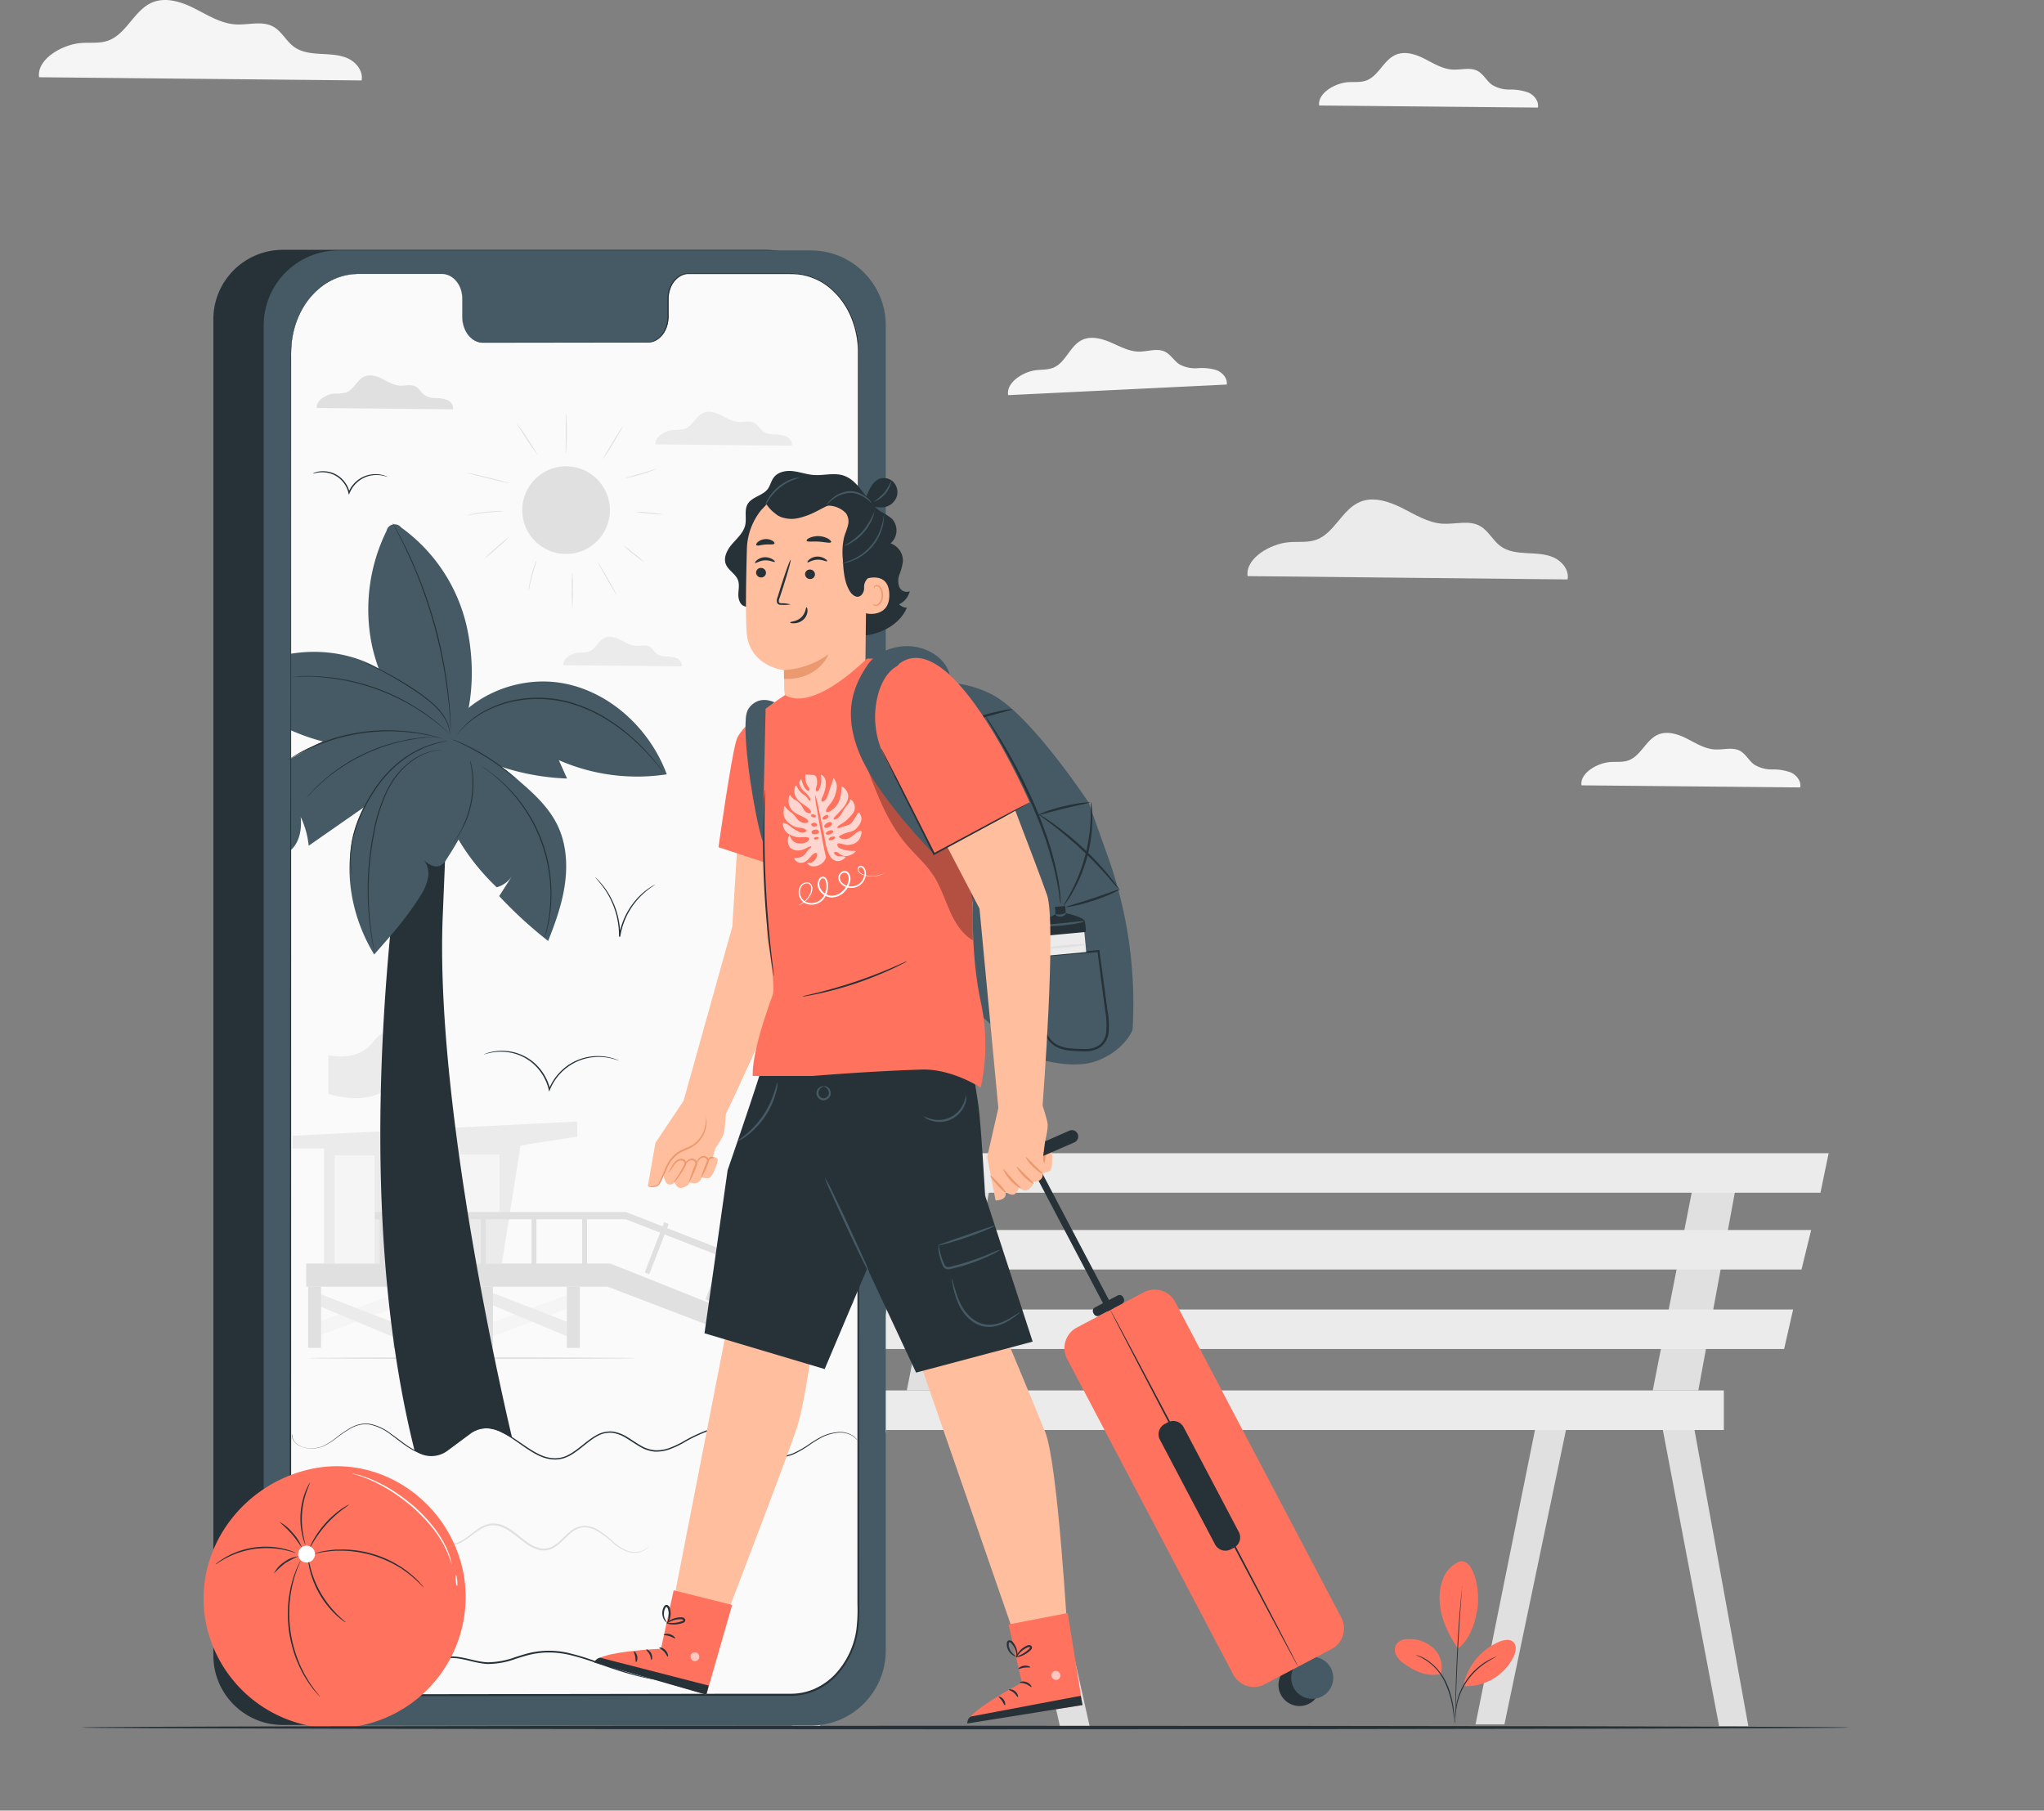 <svg width="578" height="512" fill="none" xmlns="http://www.w3.org/2000/svg"><rect width="100%" height="100%" fill="#808080" stroke="none"/><path d="m288.208 398.777 19.909 89.319-8.413-.019-19.966-88.463 8.47-.837ZM251.876 398.777l-19.984 89.319h-7.999l19.335-89.319h8.648ZM280.649 331.68l-11.336 61.504h-12.887l12.107-61.504h12.116ZM478.153 398.777l16.243 89.319h-8.272l-16.967-89.319h8.996ZM443.993 398.777l-18.574 88.84h-8.169l17.935-88.84h8.808ZM491.595 331.68l-11.346 61.504h-12.887l12.116-61.504h12.117Z" fill="#E0E0E0"/><path d="m517.106 326.096-2.321 11.176H256.04l3.018-11.176h258.048ZM512.162 347.811l-2.735 11.176H252.431l2.34-11.176h257.391ZM507.058 370.285l-2.548 11.186H248.313l2.416-11.186h256.329ZM211.202 393.184h276.266v11.186H211.202v-11.186Z" fill="#EBEBEB"/><path d="M285.096 111.738c-.677-3.412 4.005-6.514 7.633-7.021 1.73-.235 3.544-.076 5.161-.752 3.487-1.448 4.643-6.13 8.037-7.802 2.538-1.25 5.593-.442 8.187.677 2.594 1.118 5.17 2.575 7.999 2.594 2.463 0 5.067-1.053 7.276 0 1.654.799 2.594 2.594 4.127 3.591a9.323 9.323 0 0 0 5.188 1.09 14.34 14.34 0 0 1 5.311.555c1.674.648 3.121 2.293 2.886 4.07l-61.805 2.998ZM447.21 222.075c-.479-3.44 4.381-6.27 8.028-6.58 1.739-.141 3.544.122 5.189-.451 3.572-1.241 5-5.856 8.46-7.323 2.613-1.099 5.64-.122 8.131 1.147 2.491 1.269 5.019 2.877 7.839 3.055 2.454.16 5.123-.752 7.266.442 1.598.94 2.435 2.735 3.911 3.826a9.407 9.407 0 0 0 5.113 1.391 14.378 14.378 0 0 1 5.274.855c1.635.752 2.98 2.473 2.641 4.23l-61.852-.592Z" fill="#F5F5F5"/><path d="M352.797 162.913c-.687-5.029 6.411-9.165 11.74-9.597 2.548-.207 5.189.178 7.596-.658 5.226-1.824 7.313-8.564 12.408-10.716 3.76-1.608 8.187-.17 11.881 1.682 3.694 1.852 7.342 4.202 11.468 4.465 3.582.226 7.52-1.1 10.622.649 2.341 1.306 3.563 4.004 5.725 5.64 2.162 1.635 4.86 1.88 7.473 2.03 2.613.151 5.33.169 7.708 1.26 2.378 1.09 4.361 3.609 3.863 6.185l-90.484-.94Z" fill="#EBEBEB"/><path d="M412.879 441.5a8.677 8.677 0 0 0-4.794 4.869 15.453 15.453 0 0 0-.94 6.89c.273 4.522 2.576 9.203 5.133 12.944 3.966-3.102 5.151-8.817 5.564-11.75.658-4.643-.94-13.442-4.925-12.953M407.446 473.347a7.467 7.467 0 0 0-2.021-7.201 9.873 9.873 0 0 0-7.163-2.66 4.15 4.15 0 0 0-3.271 1.26 3.2 3.2 0 0 0-.226 3.215 6.39 6.39 0 0 0 2.266 2.481c3.168 2.237 6.646 3.817 10.415 2.905Z" fill="#FF725E"/><path d="M411.554 487.391a5.588 5.588 0 0 0-.085-.94c-.084-.658-.197-1.504-.329-2.519a25.927 25.927 0 0 0-2.143-8.113 15.902 15.902 0 0 0-5.396-6.392 10.768 10.768 0 0 0-2.274-1.156 4.912 4.912 0 0 0-.668-.207c-.15 0-.235-.065-.235 0a14.822 14.822 0 0 1 8.282 7.943 28.13 28.13 0 0 1 2.209 8.009c.169 1.053.31 1.88.423 2.501.04.298.112.591.216.874Z" fill="#263238"/><path d="M413.519 448.268a2.191 2.191 0 0 0-.066.394c0 .301-.075.687-.132 1.157a236.568 236.568 0 0 0-.395 4.258 357.342 357.342 0 0 0-.94 14.1 424.627 424.627 0 0 0-.451 14.1v5.442c-.012.135-.012.27 0 .405.016-.135.016-.27 0-.405v-1.165c0-1.053.075-2.501.122-4.268.113-3.609.282-8.591.555-14.1.273-5.508.592-10.462.846-14.1.122-1.767.226-3.215.301-4.267 0-.47.047-.856.066-1.157.055-.124.087-.258.094-.394Z" fill="#263238"/><path d="M413.847 476.44a17.41 17.41 0 0 1 10.181-12.22c1.297-.535 2.97-.836 3.957.16.987.997.667 2.67.085 3.958a14.879 14.879 0 0 1-14.157 8.46" fill="#FF725E"/><path d="M423.182 468.439c-.282.08-.555.183-.818.311a9.277 9.277 0 0 0-.94.432c-.348.197-.771.385-1.194.667-.476.286-.934.6-1.372.94-.515.372-1.008.774-1.476 1.204a18.683 18.683 0 0 0-2.82 3.29 18.975 18.975 0 0 0-1.984 3.882c-.218.599-.4 1.211-.545 1.833a13.205 13.205 0 0 0-.31 1.626c-.074.448-.121.9-.141 1.354a7.756 7.756 0 0 0 0 1.034 4.906 4.906 0 0 0 0 .874c.075 0 0-1.25.338-3.224.087-.539.203-1.072.348-1.598.156-.605.345-1.201.564-1.786a19.937 19.937 0 0 1 1.965-3.817 20.584 20.584 0 0 1 2.82-3.243c.498-.442.94-.865 1.438-1.212.428-.337.874-.651 1.335-.94 1.654-1.1 2.82-1.561 2.792-1.627ZM79.988 70.643h136.601c10.855 0 19.655 8.8 19.655 19.655v377.833c0 10.855-8.8 19.655-19.655 19.655H79.988c-10.855 0-19.655-8.8-19.655-19.655V90.298c0-10.855 8.8-19.655 19.655-19.655Z" fill="#263238"/><path d="M95.761 70.813h133.518c11.706 0 21.197 9.49 21.197 21.197v374.749c0 11.707-9.491 21.197-21.197 21.197H95.761c-11.707 0-21.197-9.49-21.197-21.197V92.009c0-11.706 9.49-21.197 21.197-21.197Z" fill="#455A64"/><path d="M101.081 77.468h23.895c3.205 0 5.8 3.205 5.8 7.172v5.113c0 3.967 2.594 7.182 5.8 7.172l46.624-.065c3.205 0 5.799-3.225 5.799-7.191v-5.142c0-3.967 2.595-7.191 5.8-7.191h29.328c10.387 0 18.8 9.954 18.8 22.26l-.169 357.359c0 12.295-8.46 22.278-18.8 22.297l-123.018.178c-10.387 0-18.8-9.954-18.8-22.259l.17-357.36c-.029-12.342 8.384-22.325 18.771-22.344Z" fill="#FAFAFA"/><path d="m136.745 369.243-23.265 8.592v-3.967l23.265-8.47v3.845Z" fill="#F5F5F5"/><path d="m112.897 365.398 23.848 9.269v4.145l-23.848-9.945v-3.469Z" fill="#EBEBEB"/><path d="m113.048 369.243-23.265 8.592v-3.967l23.265-8.47v3.845Z" fill="#F5F5F5"/><path d="m89.2 365.398 23.848 9.269v4.145L89.2 368.867v-3.469Z" fill="#EBEBEB"/><path d="m162.623 369.243-23.265 8.592v-3.967l23.265-8.47v3.845Z" fill="#F5F5F5"/><path d="m138.785 365.398 23.838 9.269v4.145l-23.838-9.945v-3.469ZM147.198 323.907l-5.283 33.389h-50.29v-32.543H82.75v-3.591l80.502-4.014v4.23l-16.055 2.529Z" fill="#EBEBEB"/><path d="m219.493 382.064-47.667-18.217H86.577v-6.552h86.001l62.049 24.769h-15.134Z" fill="#E0E0E0"/><path d="M160.301 363.848h3.666v17.305h-3.666v-17.305ZM135.73 363.848h3.666v17.305h-3.666v-17.305ZM111.168 363.848h3.665v17.305h-3.665v-17.305ZM87.132 363.848h3.666v17.305h-3.666v-17.305Z" fill="#E0E0E0"/><path d="M126.903 326.455h14.335v17.108h-14.335v-17.108ZM109.889 326.67h14.335v17.108h-14.335V326.67Z" fill="#F5F5F5"/><path d="M114.834 290.781h2.228v28.661l-2.228.63v-29.291Z" fill="#E0E0E0"/><path d="M114.833 290.781s-6.044-.723-9.268 3.76c-4.277 5.951-12.718 3.817-12.718 3.817v10.96s8.037 2.745 14.1 0c3.863-1.739 4.474-6.091 7.896-4.784l-.01-13.753Z" fill="#EBEBEB"/><path d="M164.616 343.562h1.382v15.285h-1.382v-15.285ZM187.81 345.62l1.285.497-5.502 14.215-1.285-.498 5.502-14.214ZM205.313 352.354l1.285.498-5.834 15.071-1.285-.498 5.834-15.071ZM222.437 362.287l1.292.492-6.013 15.786-1.291-.492 6.012-15.786ZM150.3 343.562h1.382v15.285H150.3v-15.285ZM135.993 343.562h1.382v15.285h-1.382v-15.285ZM121.686 343.562h1.382v15.285h-1.382v-15.285ZM107.379 343.562h1.382v15.285h-1.382v-15.285Z" fill="#E0E0E0"/><path d="m240.568 369.686-63.553-24.891h-71.064v-2.068h71.064l64.559 25.304-1.006 1.655Z" fill="#E0E0E0"/><path d="M94.652 326.67h11.299v30.616h-11.3V326.67Z" fill="#F5F5F5"/><path d="M87.32 384.057c0 .132 20.745.244 46.332.244s46.333-.112 46.333-.244-20.746-.245-46.333-.245-46.332.104-46.332.245Z" fill="#E0E0E0"/><path d="M82.545 405.442c-.01.156-.01.313 0 .47-.005.192.027.383.094.564 0 .112.065.225.103.357l.188.376a3.967 3.967 0 0 0 1.598 1.551 7.236 7.236 0 0 0 2.923.808 9.062 9.062 0 0 0 3.76-.526 17.098 17.098 0 0 0 3.864-2.35 35.578 35.578 0 0 1 4.267-2.877 9.403 9.403 0 0 1 2.604-.94c.47-.094.95-.131 1.429-.112h.733l.733.131a14.55 14.55 0 0 1 5.64 2.754c1.796 1.288 3.563 2.82 5.64 4.052a13.206 13.206 0 0 0 3.384 1.476 8.232 8.232 0 0 0 3.826.047c2.585-.63 4.634-2.473 6.721-4.118a21.263 21.263 0 0 1 3.328-2.265c.302-.162.616-.3.94-.414.302-.134.617-.238.94-.31.169 0 .329-.094.498-.122l.498-.047c.339 0 .677-.085 1.025-.085 1.388.055 2.754.374 4.023.94a25.957 25.957 0 0 1 3.76 2.144c2.425 1.616 4.775 3.506 7.567 4.794 1.419.649 2.961.985 4.521.987l1.185-.123c.39-.067.776-.158 1.156-.272.367-.141.733-.282 1.1-.442.366-.16.714-.348 1.043-.564 2.717-1.617 4.813-3.957 7.454-5.32a7.254 7.254 0 0 1 4.202-.828 10.44 10.44 0 0 1 3.986 1.608c1.241.752 2.425 1.598 3.694 2.312a9.88 9.88 0 0 0 4.108 1.382 10.888 10.888 0 0 0 4.202-.63 26.91 26.91 0 0 0 3.76-1.711 42.209 42.209 0 0 1 7.021-3.393 10.499 10.499 0 0 1 3.638-.47 10.17 10.17 0 0 1 3.431.94 39.977 39.977 0 0 1 5.791 3.704 16.796 16.796 0 0 0 5.705 2.914l.752.159.771.057c.25.023.502.023.752 0 .249-.005.497-.024.743-.057a10.541 10.541 0 0 0 2.754-.761 27.924 27.924 0 0 0 4.493-2.604 30.472 30.472 0 0 1 3.826-2.331 12.641 12.641 0 0 1 3.581-1.072 6.828 6.828 0 0 1 4.973.94c.479.367.906.797 1.269 1.279 0 0-.075-.132-.254-.386a2.065 2.065 0 0 0-.366-.441 3.352 3.352 0 0 0-.593-.536 6.859 6.859 0 0 0-5.057-1.034c-1.262.158-2.492.51-3.647 1.043a30.448 30.448 0 0 0-3.882 2.322 28.189 28.189 0 0 1-4.465 2.538c-.855.364-1.757.607-2.679.724a5.945 5.945 0 0 1-.705.056 3.65 3.65 0 0 1-.724 0l-.733-.056-.724-.16a16.45 16.45 0 0 1-5.574-2.876 39.124 39.124 0 0 0-5.838-3.76 10.452 10.452 0 0 0-3.572-.94c-1.271-.059-2.542.1-3.76.47a43.127 43.127 0 0 0-7.106 3.412 27.084 27.084 0 0 1-3.675 1.673 10.4 10.4 0 0 1-4.014.592 9.404 9.404 0 0 1-3.92-1.278c-1.241-.696-2.416-1.542-3.675-2.313a10.994 10.994 0 0 0-4.174-1.673 7.823 7.823 0 0 0-4.484.865c-2.754 1.438-4.86 3.76-7.52 5.339-.319.207-.667.357-.996.545-.329.188-.696.282-1.053.414a8.515 8.515 0 0 1-1.081.263l-1.109.113a10.265 10.265 0 0 1-4.315-.94c-2.716-1.241-5.057-3.111-7.52-4.7a25.582 25.582 0 0 0-3.807-2.181 11.339 11.339 0 0 0-4.211-1.006c-.362.013-.723.044-1.081.094l-.536.047-.517.132c-.347.08-.687.19-1.015.329a7.451 7.451 0 0 0-.94.442 20.661 20.661 0 0 0-3.403 2.312c-2.087 1.664-4.098 3.459-6.58 4.061a7.885 7.885 0 0 1-3.628 0 12.548 12.548 0 0 1-3.271-1.419c-2.031-1.222-3.76-2.726-5.64-4.005a14.59 14.59 0 0 0-5.763-2.82l-.761-.131h-.771a6.517 6.517 0 0 0-1.494.131 9.426 9.426 0 0 0-2.68.987 34.536 34.536 0 0 0-4.286 2.933 17.221 17.221 0 0 1-3.76 2.35 9.026 9.026 0 0 1-3.675.555c-2.256-.123-3.901-1.157-4.437-2.219l-.207-.366-.103-.339a1.799 1.799 0 0 1-.122-.554 23.429 23.429 0 0 0-.094-.611Z" fill="#263238"/><path d="M118.988 203.99s-24.505 115.225-1.776 206.105a7.672 7.672 0 0 0 9.334.141l6.834-5.067a8.244 8.244 0 0 1 8.356-.282l3.065 1.664s-21.94-90.87-19.609-147.411l2.341-56.503-8.545 1.353Z" fill="#263238"/><path d="M188.548 218.955c-4.7-12.671-15.81-23.171-29.093-25.7-13.282-2.528-28.2 3.873-34.263 15.98l1.316.348a67.299 67.299 0 0 0 33.84 10.566c-.77-1.73-1.551-3.469-2.331-5.198a55.083 55.083 0 0 0 30.531 4.004ZM82.14 184.881c8.912-1.485 18.443 0 26.048 4.823 7.605 4.822 13.038 13.329 13.404 22.353l-2.557-2.98c-13.16 3.384-24.505 2.876-36.932-2.632l.038-21.564Z" fill="#455A64"/><path d="M82.206 240.397c2.548-2.209 3.178-6.053 2.82-9.4a25.16 25.16 0 0 1 2.275 8.15l31.02-21.62c2.933-2.04 4.014-2.933 6.853-3.816l-4.315-5.64c-10.058-5.386-21.958-2.237-32.166 2.82l-6.58 3.703.093 25.803Z" fill="#455A64"/><path d="M157.613 233.301c-2.397-4.926-6.514-8.78-10.669-12.343a46.26 46.26 0 0 0-10.66-7.369c-3.938-1.805-8.46-2.595-12.652-1.363l.846.357c-3.422 13.357 5.941 28.83 15.98 38.324a7.649 7.649 0 0 0 4.399-3.281l-3.694 5.772A121.803 121.803 0 0 0 155 266.088c2.087-5.245 4.004-10.622 4.766-16.225.761-5.602.329-11.486-2.153-16.562Z" fill="#455A64"/><path d="m132.28 210.862-6.354-.723c-12.098 2.387-22.006 12.426-25.503 24.252-3.496 11.825-1.024 24.985 5.387 35.522 4.615-5.217 9.249-10.462 12.925-16.375a14.272 14.272 0 0 0 2.35-5.64 6.202 6.202 0 0 0-1.157-4.577c1.429 1.25 3.206 2.237 4.776 1.353a5.027 5.027 0 0 0 1.598-1.748c3.12-4.813 6.063-9.842 7.52-15.388 1.457-5.546 1.316-11.703-1.542-16.676Z" fill="#455A64"/><path d="M131.988 177.192a47.448 47.448 0 0 0-18.546-28.03 2.334 2.334 0 0 0-3.507-.213 2.33 2.33 0 0 0-.619 1.153 50.273 50.273 0 0 0-4.193 32.101c2.19 10.772 10.162 25.558 18.509 32.712l4.7-2.82c5.659-10.04 6.138-23.707 3.656-34.903Z" fill="#455A64"/><path d="M125.033 212.018h-.169l-.499.056c-.216 0-.488.057-.808.113-.364.056-.725.132-1.081.226a17.146 17.146 0 0 0-6.317 3.073 20.742 20.742 0 0 0-3.497 3.384 25.362 25.362 0 0 0-3.026 4.7 46.721 46.721 0 0 0-3.836 12.22 85.69 85.69 0 0 0-1.269 23.35c.254 2.989.593 5.396.865 7.05.122.827.254 1.466.32 1.88 0 .197.056.367.084.489a.59.59 0 0 1 0 .178s0-.056-.047-.169l-.112-.489c-.085-.432-.235-1.071-.376-1.88a69.95 69.95 0 0 1-.94-7.05 83.28 83.28 0 0 1 1.184-23.387 46.008 46.008 0 0 1 3.892-12.304 25.296 25.296 0 0 1 3.073-4.747 21.025 21.025 0 0 1 3.572-3.394 16.727 16.727 0 0 1 6.421-3.017 11.181 11.181 0 0 1 2.566-.282Z" fill="#263238"/><path d="M126.508 209.565a4.4 4.4 0 0 1-.507.122c-.329.075-.828.141-1.448.301a27.31 27.31 0 0 0-5.151 1.749 29.29 29.29 0 0 0-3.318 1.757 32.04 32.04 0 0 0-3.488 2.538 34.646 34.646 0 0 0-6.523 7.379 47.73 47.73 0 0 0-4.634 8.733 37.862 37.862 0 0 0-1.354 4.098 30.428 30.428 0 0 0-.686 3.685 25.015 25.015 0 0 0-.085 5.443c0 .639.15 1.128.179 1.466.038.17.054.343.047.517a3.298 3.298 0 0 1-.113-.498c-.047-.339-.179-.827-.235-1.476a23.018 23.018 0 0 1 0-5.471 30.76 30.76 0 0 1 .658-3.76c.363-1.407.809-2.791 1.335-4.145a46.554 46.554 0 0 1 4.643-8.789 34.365 34.365 0 0 1 6.58-7.436 33.289 33.289 0 0 1 3.535-2.538 29.641 29.641 0 0 1 3.365-1.738 26.235 26.235 0 0 1 5.217-1.664c.63-.141 1.137-.188 1.466-.245.172-.022.345-.031.517-.028ZM132.91 214.961c.122.304.217.619.282.94.075.301.169.667.244 1.109.075.442.188.94.245 1.495.056.554.141 1.165.169 1.823.028.658 0 1.363 0 2.097a29.039 29.039 0 0 1-.536 4.794 29.331 29.331 0 0 1-1.372 4.615c-.292.686-.555 1.335-.865 1.88-.31.545-.583 1.128-.865 1.617-.282.489-.564.94-.808 1.278-.203.325-.423.638-.658.94a6.05 6.05 0 0 1-.621.752c.162-.275.348-.537.555-.78.219-.303.423-.617.611-.94.225-.376.507-.79.761-1.288s.564-1.024.827-1.617c.264-.592.546-1.231.828-1.88a30.352 30.352 0 0 0 1.334-4.577c.306-1.55.492-3.122.555-4.7v-2.087c0-.649-.075-1.26-.132-1.814-.056-.555-.131-1.044-.197-1.486a17.876 17.876 0 0 0-.188-1.109 6.248 6.248 0 0 1-.169-1.062ZM154.06 265.006v-.141l.094-.404c.084-.357.244-.874.376-1.561.444-1.913.758-3.853.94-5.809a43.012 43.012 0 0 0-.047-8.714 43.47 43.47 0 0 0-12.897-26.517 44.921 44.921 0 0 0-4.475-3.826c-.545-.423-1.005-.714-1.297-.94l-.338-.244-.104-.094.123.066.357.216c.301.207.771.479 1.335.94a40.808 40.808 0 0 1 4.549 3.76 42.382 42.382 0 0 1 13.038 26.649 42.333 42.333 0 0 1 0 8.761 39.018 39.018 0 0 1-1.034 5.818c-.16.686-.338 1.194-.432 1.551-.057.16-.094.292-.132.395a.555.555 0 0 1-.056.094ZM187.392 218.129l-.122-.132-.329-.404c-.291-.348-.696-.884-1.26-1.542a69.64 69.64 0 0 0-4.963-5.358c-1.1-1.081-2.378-2.199-3.76-3.355a53.83 53.83 0 0 0-4.7-3.384 41.991 41.991 0 0 0-12.07-5.33 35.673 35.673 0 0 0-6.768-.94 34.29 34.29 0 0 0-6.363.338 30.372 30.372 0 0 0-10.209 3.394 26.408 26.408 0 0 0-3.468 2.265c-.47.395-.94.743-1.326 1.081l-1.034.996c-.28.259-.544.535-.789.828l-.555.629c-.141.16-.263.282-.348.386l-.131.122a.708.708 0 0 1 .103-.141c.085-.103.188-.244.329-.404l.536-.658c.237-.299.495-.582.771-.846l1.024-1.053c.386-.357.837-.714 1.307-1.109a25.516 25.516 0 0 1 3.468-2.341 30.186 30.186 0 0 1 10.275-3.487 33.966 33.966 0 0 1 6.42-.357 34.94 34.94 0 0 1 6.834.94 41.615 41.615 0 0 1 12.154 5.414 51.25 51.25 0 0 1 4.7 3.431 61.649 61.649 0 0 1 3.76 3.393 62.015 62.015 0 0 1 4.907 5.443c.554.667.94 1.222 1.212 1.579l.31.423a.753.753 0 0 1 .085.179ZM110.998 147.854l.085.131c.084.132.15.235.244.404l.893 1.589a45.28 45.28 0 0 1 1.363 2.538c.498 1.006 1.119 2.124 1.711 3.412l.94 2.002c.329.696.63 1.439.94 2.2.686 1.523 1.325 3.177 2.012 4.916a137.827 137.827 0 0 1 3.816 11.543c1.166 4.155 2.021 8.188 2.679 11.873.301 1.88.611 3.59.808 5.245.104.827.217 1.617.301 2.387.085.771.151 1.504.216 2.209.16 1.401.217 2.679.301 3.76.085 1.081.122 2.087.141 2.877.019.789 0 1.382 0 1.823v.64-.64c0-.432-.066-1.043-.103-1.814a59.14 59.14 0 0 0-.198-2.82c-.103-1.071-.169-2.397-.338-3.76-.075-.705-.16-1.438-.244-2.199-.085-.762-.207-1.561-.32-2.379-.207-1.645-.517-3.393-.827-5.235a144.419 144.419 0 0 0-2.698-11.835c-1.137-4.155-2.472-8.037-3.76-11.524-.677-1.739-1.307-3.394-1.983-4.917-.329-.761-.63-1.504-.94-2.199a70.777 70.777 0 0 0-.94-2.012c-.574-1.288-1.166-2.425-1.655-3.431a54.61 54.61 0 0 0-1.316-2.557l-.846-1.616-.216-.423c-.047-.141-.075-.188-.066-.188Z" fill="#263238"/><path d="M102.501 187.109c.11.025.217.063.319.113l.94.367c.78.329 1.88.827 3.253 1.485a85.684 85.684 0 0 1 10.236 5.894 46.173 46.173 0 0 1 5.189 3.929 17.255 17.255 0 0 1 3.431 4.07 9.842 9.842 0 0 1 1.26 3.356c.06.31.094.624.103.94.012.112.012.226 0 .338a1.22 1.22 0 0 1-.066-.338 6.938 6.938 0 0 0-.16-.94 10.268 10.268 0 0 0-1.334-3.271 17.703 17.703 0 0 0-3.422-3.967 48.173 48.173 0 0 0-5.179-3.882 99.77 99.77 0 0 0-10.152-5.96c-1.345-.686-2.454-1.203-3.206-1.57l-.883-.423a1.23 1.23 0 0 1-.329-.141ZM145.75 220.139a3.522 3.522 0 0 1-.667-.498c-.414-.329-1.006-.808-1.758-1.391a70.339 70.339 0 0 0-6.063-4.249 72.583 72.583 0 0 0-6.486-3.572l-2.04-.94a3.6 3.6 0 0 1-.733-.376c.271.062.535.15.789.263.499.188 1.204.489 2.078.875a56.517 56.517 0 0 1 12.596 7.849 36.987 36.987 0 0 1 1.701 1.485c.211.167.406.352.583.554Z" fill="#263238"/><path d="M82.714 191.31c.162.022.326.022.489 0h3.61c.864 0 1.88 0 2.932.113 1.053.113 2.265.15 3.534.329 1.27.178 2.614.385 4.023.62a64.811 64.811 0 0 1 8.996 2.463 63.545 63.545 0 0 1 8.517 3.826c1.24.705 2.444 1.363 3.496 2.077 1.053.715 2.059 1.354 2.943 1.993.883.639 1.645 1.241 2.331 1.777.686.535 1.25 1.005 1.701 1.41l1.062.94c.123.11.252.213.386.31a45.74 45.74 0 0 0-5.358-4.578 53.187 53.187 0 0 0-2.933-2.03 89.5 89.5 0 0 0-3.506-2.115 58.222 58.222 0 0 0-17.578-6.308c-1.429-.235-2.773-.479-4.051-.601-1.279-.123-2.463-.235-3.554-.292a47.548 47.548 0 0 0-7.04.066ZM81.36 214.96a2.31 2.31 0 0 0 .414-.216l1.147-.667c.498-.301 1.109-.649 1.88-1.016.77-.366 1.541-.836 2.481-1.24s1.965-.94 3.102-1.316c1.138-.376 2.35-.856 3.638-1.288a60.774 60.774 0 0 1 8.638-1.927 59.472 59.472 0 0 1 8.827-.489c1.363.066 2.651.104 3.854.254 1.203.15 2.322.263 3.346.432 1.025.17 1.927.358 2.726.508.799.15 1.486.329 2.04.489l1.288.319c.151.047.305.081.461.104a41.616 41.616 0 0 0-6.486-1.626c-1.016-.179-2.134-.367-3.347-.47a103.48 103.48 0 0 0-3.873-.273 52.018 52.018 0 0 0-17.596 2.378c-1.297.442-2.538.837-3.657 1.316-1.118.48-2.162.94-3.093 1.354a42.056 42.056 0 0 0-5.79 3.374Z" fill="#263238"/><path d="M86.709 225.526c.119-.087.226-.188.32-.301l.855-.893c.366-.395.817-.865 1.372-1.391.555-.527 1.166-1.147 1.88-1.758s1.514-1.316 2.416-1.993c.902-.677 1.88-1.391 2.914-2.115a57.13 57.13 0 0 1 7.191-4.023 55.961 55.961 0 0 1 7.745-2.82c1.232-.31 2.397-.639 3.507-.827 1.109-.188 2.143-.405 3.092-.536.95-.132 1.815-.216 2.576-.292a31.81 31.81 0 0 1 1.946-.141l1.269-.056c.144.014.288.014.432 0-2.08-.053-4.161.06-6.223.338-.94.123-2.002.264-3.111.499a95.023 95.023 0 0 0-3.525.808 49.83 49.83 0 0 0-15.04 6.89c-1.034.743-2.04 1.42-2.914 2.143-.874.724-1.692 1.392-2.407 2.04a39.533 39.533 0 0 0-4.295 4.428Z" fill="#263238"/><path d="M101.082 77.466h-.734c-.72.014-1.436.09-2.143.226a17.446 17.446 0 0 0-7.642 3.497 22.159 22.159 0 0 0-4.183 4.634 23.102 23.102 0 0 0-3.158 6.824 26.119 26.119 0 0 0-.818 4.165 39.878 39.878 0 0 0-.188 4.549v10.011c0 28.294-.075 69.222-.132 119.803-.056 50.582-.085 110.798-.132 177.66v44.81c-.066 2.195 0 4.393.198 6.58a24.083 24.083 0 0 0 1.598 6.42c.41 1.035.884 2.042 1.42 3.018.56.967 1.189 1.893 1.88 2.773a20.53 20.53 0 0 0 4.925 4.521 16.932 16.932 0 0 0 6.28 2.416c2.236.254 4.489.336 6.739.244h20.257l55.46-.075h42.723a17.288 17.288 0 0 0 7.097-1.438 18.807 18.807 0 0 0 5.931-4.202 23.678 23.678 0 0 0 6.176-12.953c.3-2.388.404-4.796.31-7.201V99.491a25.95 25.95 0 0 0-1.88-9.635 21.538 21.538 0 0 0-5.424-7.906 17.429 17.429 0 0 0-8.272-4.352 14.551 14.551 0 0 0-2.303-.3c-.77-.067-1.541-.067-2.303-.057h-28.453a4.964 4.964 0 0 0-2.04.62 6.577 6.577 0 0 0-2.754 3.093 8.973 8.973 0 0 0-.78 4.004v3.995a9.404 9.404 0 0 1-.564 3.76 6.585 6.585 0 0 1-2.209 3.008 4.98 4.98 0 0 1-1.655.827 6.33 6.33 0 0 1-1.88.179l-27.993.056H136.35a5.395 5.395 0 0 1-4.371-2.688 8.385 8.385 0 0 1-1.231-4.87v-4.859a8.268 8.268 0 0 0-1.297-4.343 5.894 5.894 0 0 0-3.337-2.538 7.755 7.755 0 0 0-2.012-.16H100.988h23.218a7.376 7.376 0 0 1 1.974.16 5.774 5.774 0 0 1 3.243 2.482 8.058 8.058 0 0 1 1.259 4.267v4.85a8.717 8.717 0 0 0 1.25 4.973 5.647 5.647 0 0 0 4.541 2.82h46.078a6.677 6.677 0 0 0 1.88-.188 5.11 5.11 0 0 0 1.739-.864 6.868 6.868 0 0 0 2.313-3.13 9.674 9.674 0 0 0 .592-3.902v-3.872a8.86 8.86 0 0 1 .752-3.883 6.42 6.42 0 0 1 2.632-2.951 4.945 4.945 0 0 1 1.88-.583h28.407c.77 0 1.532 0 2.284.066.76.03 1.515.13 2.256.3a17.041 17.041 0 0 1 8.103 4.268 21.357 21.357 0 0 1 5.329 7.783 25.635 25.635 0 0 1 1.88 9.504v63.318c0 29.742 0 61.514-.065 94.94-.066 33.427 0 68.545-.066 104.942V453.683a45.11 45.11 0 0 1-.301 7.134 23.283 23.283 0 0 1-6.025 12.643 18.497 18.497 0 0 1-5.781 4.089 16.696 16.696 0 0 1-6.9 1.401h-14.335l-28.388.047-55.46.075h-20.332a43.521 43.521 0 0 1-6.655-.244 16.435 16.435 0 0 1-6.11-2.341 20.135 20.135 0 0 1-4.813-4.418 26.443 26.443 0 0 1-1.88-2.707 27.41 27.41 0 0 1-1.391-2.961 23.97 23.97 0 0 1-1.57-6.308 55.455 55.455 0 0 1-.197-6.504V101.361a37.433 37.433 0 0 1 .178-4.53c.152-1.402.42-2.788.8-4.146a23.351 23.351 0 0 1 3.12-6.796 21.96 21.96 0 0 1 4.173-4.587 17.39 17.39 0 0 1 7.586-3.516c.706-.15 1.423-.239 2.144-.263l.752-.057Z" fill="#263238"/><path d="M106.608 468.949s.001.065.113.178c.113.178.242.344.386.498a6.194 6.194 0 0 0 1.88 1.439c1.88.94 5.085 1.306 8.685.235 1.796-.508 3.695-1.251 5.781-1.824a16.688 16.688 0 0 1 3.272-.602 13.996 13.996 0 0 1 3.515.217c2.388.404 4.85 1.287 7.567 1.447a23.142 23.142 0 0 0 8.159-1.504c1.354-.423 2.679-.846 4.005-1.156a25.391 25.391 0 0 1 3.985-.573c2.53-.106 5.063.15 7.52.761 4.7 1.166 8.836 2.867 12.371 3.995 2.776.939 5.6 1.73 8.46 2.369 1.015.216 1.814.348 2.35.442.273.057.549.097.827.122a4.914 4.914 0 0 0-.808-.216l-2.332-.536a98.726 98.726 0 0 1-8.394-2.51c-3.506-1.213-7.586-2.905-12.37-4.098a24.265 24.265 0 0 0-11.76-.235c-1.353.319-2.688.752-4.032 1.175a23.11 23.11 0 0 1-7.99 1.485c-2.632-.141-5.086-1.006-7.52-1.41a14.303 14.303 0 0 0-3.619-.207c-1.137.106-2.26.32-3.356.639-2.115.611-3.995 1.363-5.772 1.88-3.515 1.1-6.655.809-8.46-.066a7.203 7.203 0 0 1-2.463-1.945Z" fill="#263238"/><path d="M89.576 115.378c-.292-2.143 2.735-3.901 5-4.089a12.849 12.849 0 0 0 3.244-.282c2.218-.771 3.111-3.647 5.282-4.559 1.617-.686 3.488-.075 5.058.714 1.569.79 3.13 1.786 4.888 1.88 1.532.104 3.186-.47 4.53.282.997.555 1.514 1.702 2.435 2.379a5.743 5.743 0 0 0 3.187.864 9.158 9.158 0 0 1 3.28.536 2.598 2.598 0 0 1 1.645 2.642l-38.55-.367Z" fill="#E0E0E0"/><path d="M185.381 125.661c-.301-2.143 2.726-3.901 5-4.089 1.086.044 2.172-.05 3.234-.282 2.228-.771 3.111-3.647 5.283-4.559 1.626-.686 3.497-.075 5.066.715 1.57.789 3.131 1.786 4.888 1.88 1.523.103 3.187-.47 4.522.282.996.554 1.523 1.701 2.434 2.378a5.769 5.769 0 0 0 3.187.865 9.193 9.193 0 0 1 3.29.535 2.612 2.612 0 0 1 1.645 2.642l-38.549-.367ZM159.296 188.095c-.254-1.88 2.378-3.394 4.352-3.553.946.038 1.894-.044 2.82-.245 1.936-.677 2.707-3.177 4.597-3.976 1.41-.592 3.036-.066 4.408.63 1.373.695 2.717 1.551 4.249 1.654 1.325.085 2.773-.413 3.938.235.865.489 1.316 1.485 2.115 2.078.835.509 1.796.77 2.773.752a7.65 7.65 0 0 1 2.82.46 2.277 2.277 0 0 1 1.439 2.294l-33.511-.329Z" fill="#EBEBEB"/><path d="M160.076 156.644c-6.843 0-12.39-5.547-12.39-12.39 0-6.842 5.547-12.389 12.39-12.389 6.842 0 12.389 5.547 12.389 12.389 0 6.843-5.547 12.39-12.389 12.39ZM161.843 171.965a48.73 48.73 0 0 0 .131-5.113 48.749 48.749 0 0 0-.131-5.114 49.022 49.022 0 0 0-.132 5.114 49.003 49.003 0 0 0 .132 5.113ZM168.987 158.852c-.066 0 1.1 2.171 2.594 4.775 1.495 2.604 2.773 4.7 2.82 4.634a54.01 54.01 0 0 0-2.603-4.766c-1.486-2.594-2.755-4.671-2.811-4.643ZM176.31 154.293a26.463 26.463 0 0 0 2.895 2.463 29.109 29.109 0 0 0 3.055 2.265 27.851 27.851 0 0 0-2.895-2.463 26.996 26.996 0 0 0-3.055-2.265ZM149.482 166.927a7.69 7.69 0 0 0 .319-1.259c.179-.78.433-1.88.752-3.036.32-1.157.64-2.228.875-2.999.154-.405.27-.824.347-1.25a6.027 6.027 0 0 0-.526 1.194c-.282.752-.63 1.804-.94 2.989a36.686 36.686 0 0 0-.677 3.064 5.402 5.402 0 0 0-.15 1.297ZM136.905 158.007a40.2 40.2 0 0 0 3.666-3.027 44.609 44.609 0 0 0 3.496-3.224 41.765 41.765 0 0 0-3.666 3.027 44.609 44.609 0 0 0-3.496 3.224ZM132.092 145.748a10.463 10.463 0 0 0 1.494-.216 77.15 77.15 0 0 1 3.601-.507c1.41-.16 2.688-.264 3.619-.32a8.253 8.253 0 0 0 1.504-.132 7.98 7.98 0 0 0-1.514-.047c-.94 0-2.218.076-3.638.235a36.65 36.65 0 0 0-3.6.593c-.5.086-.991.218-1.466.394ZM132.083 133.698c0 .066 2.66.78 5.987 1.588 3.328.809 6.035 1.41 6.054 1.345.019-.066-2.66-.781-5.988-1.598-3.327-.818-6.044-1.41-6.053-1.335ZM146.079 119.654c-.056 0 1.231 2.087 2.867 4.569 1.636 2.481 3.027 4.474 3.083 4.437a52.645 52.645 0 0 0-2.82-4.578 53.161 53.161 0 0 0-3.13-4.428ZM159.982 116.721a11.23 11.23 0 0 0 0 1.701v8.197a12.38 12.38 0 0 0 0 1.701c.11-.557.167-1.124.169-1.692a67.6 67.6 0 0 0 .122-4.107c0-1.608 0-3.055-.112-4.108a10.792 10.792 0 0 0-.179-1.692ZM170.5 129.825a52.66 52.66 0 0 0 2.924-4.521c1.541-2.529 2.754-4.615 2.688-4.7-.066-.085-1.363 1.983-2.914 4.521-1.551 2.538-2.754 4.663-2.698 4.7ZM176.789 135.174a7.074 7.074 0 0 0 1.316-.217c.808-.169 1.88-.432 3.121-.789a37.279 37.279 0 0 0 3.045-1.025 6.42 6.42 0 0 0 1.222-.536c-.436.08-.864.199-1.278.358-.78.253-1.88.601-3.065.94-1.184.338-2.293.648-3.083.864a6.904 6.904 0 0 0-1.278.405ZM179.534 144.686c1.306.258 2.628.43 3.957.517 1.319.164 2.647.249 3.976.253a30.143 30.143 0 0 0-3.948-.517 33.183 33.183 0 0 0-3.985-.253Z" fill="#E0E0E0"/><path d="M136.764 298.207s.63-.226 1.805-.48a14.556 14.556 0 0 1 5.029-.197 13.585 13.585 0 0 1 6.777 2.923 14.101 14.101 0 0 1 4.775 7.595v.085l.132.545.216-.517a15.04 15.04 0 0 1 5.725-6.918 14.709 14.709 0 0 1 6.993-2.331 15.354 15.354 0 0 1 4.992.46c1.156.301 1.767.574 1.776.536a2.068 2.068 0 0 0-.432-.207 9.929 9.929 0 0 0-1.307-.47 14.986 14.986 0 0 0-12.22 1.73 15.272 15.272 0 0 0-5.837 7.059h.348v-.084a14.241 14.241 0 0 0-4.926-7.774 13.963 13.963 0 0 0-12.051-2.604 10.8 10.8 0 0 0-1.325.423 1.869 1.869 0 0 0-.47.226ZM88.504 133.932s.357-.094.996-.225a8.141 8.141 0 0 1 2.755-.085 7.442 7.442 0 0 1 3.684 1.608 7.674 7.674 0 0 1 2.595 4.136l.131.545.217-.517a8.195 8.195 0 0 1 3.111-3.76 7.989 7.989 0 0 1 3.807-1.288 8.63 8.63 0 0 1 2.736.226c.639.159.94.291.987.263.047-.028-.076-.057-.235-.132a6.295 6.295 0 0 0-.715-.272 7.872 7.872 0 0 0-2.82-.339 8.024 8.024 0 0 0-3.976 1.26 8.382 8.382 0 0 0-3.262 3.92h.348v-.057a7.905 7.905 0 0 0-2.745-4.314 7.515 7.515 0 0 0-3.863-1.598 7.329 7.329 0 0 0-2.82.197c-.25.064-.495.146-.734.244-.122.141-.206.179-.197.188ZM168.244 248.021s.348.395.94 1.1a24.21 24.21 0 0 1 2.36 3.177 23.267 23.267 0 0 1 3.496 12.399v.16h.358a20.553 20.553 0 0 1 2.265-6.712 21.326 21.326 0 0 1 6.448-7.2 13.87 13.87 0 0 0 1.185-.827c-.119.043-.232.1-.339.169-.206.122-.535.272-.94.536a19.088 19.088 0 0 0-3.102 2.472 20.798 20.798 0 0 0-3.562 4.7 20.32 20.32 0 0 0-2.331 6.824h.357v-.16a22.747 22.747 0 0 0-3.647-12.539 20.9 20.9 0 0 0-2.473-3.149c-.319-.348-.601-.583-.78-.752a1.312 1.312 0 0 0-.235-.198Z" fill="#263238"/><path d="M227.916 213.805s.084 37.891-.179 46.257-22.607 55.263-22.607 55.263l-12.154-2.905 14.1-50.375 1.654-26.808 19.186-21.432Z" fill="#FFBE9D"/><path d="m193.202 311.432-7.859 11.731-2.153 12.22s3.093 1.598 4.419-3.3c0 0 .319 2.576 1.456 2.82a1.546 1.546 0 0 0 1.721-.639s.479 2.04 2.152 1.608c1.673-.433 1.88-1.128 1.974-1.41.094-.282 1.034.441 2.219 0a1.744 1.744 0 0 0 1.194-1.542s1.814.508 2.425.056a5.086 5.086 0 0 0 1.137-1.692s1.326-3.036 1.015-3.562c-.31-.527-1.306-.602-1.306-.602l.648-2.293s2.153-3.084 2.473-4.475c.319-1.391.658-7.576.658-7.576l-12.173-1.344Z" fill="#FFBE9D"/><path d="M183.2 335.412s.075.057.244.104c.24.071.485.122.733.15.407.043.817.014 1.213-.085a2.019 2.019 0 0 0 1.307-1.034c.601-1.109 1.165-2.547 1.88-4.089a9.75 9.75 0 0 1 3.346-4.258c1.57-.94 3.44-1.419 4.775-2.538a8.448 8.448 0 0 0 2.604-3.628 7.97 7.97 0 0 0 .489-2.961 6.065 6.065 0 0 0-.085-.818c0-.179-.066-.273-.084-.273a9.909 9.909 0 0 1-.649 3.93 8.172 8.172 0 0 1-2.557 3.393c-1.25 1.034-3.074 1.438-4.756 2.482a9.92 9.92 0 0 0-3.488 4.483c-.705 1.58-1.231 3.008-1.776 4.127a1.747 1.747 0 0 1-1.062.893 3.15 3.15 0 0 1-1.128.15c-.658.019-1.006-.065-1.006-.028Z" fill="#EB996E"/><path d="M190.485 334.473a7.08 7.08 0 0 0 1.307-1.514c.366-.498.789-1.109 1.222-1.804.216-.348.432-.715.648-1.11a1.927 1.927 0 0 0 .339-1.475 1.395 1.395 0 0 0-1.288-.893 2.173 2.173 0 0 0-1.335.413 4.802 4.802 0 0 0-1.4 1.739c-.555 1.1-1.044 1.655-1.016 1.702.029.047.677-.461 1.307-1.523.335-.608.8-1.135 1.363-1.542a1.672 1.672 0 0 1 1.053-.31.942.942 0 0 1 .846.555c.051.393-.054.791-.292 1.109l-.611 1.1c-.404.705-.789 1.325-1.118 1.88a9.947 9.947 0 0 0-1.025 1.673Z" fill="#EB996E"/><path d="M194.734 334.574a28.364 28.364 0 0 0 2.312-5.057 1.506 1.506 0 0 0-.141-1.269 1.479 1.479 0 0 0-1.034-.611 1.988 1.988 0 0 0-1.711.771c-.38.419-.626.943-.705 1.504.085 0 .32-.573.94-1.269a1.684 1.684 0 0 1 1.392-.555 1.005 1.005 0 0 1 .695.423 1.04 1.04 0 0 1 .076.884 34.935 34.935 0 0 0-1.824 5.179Z" fill="#EB996E"/><path d="M196.934 329.199c.084 0 .253-.573.827-1.259a1.66 1.66 0 0 1 1.297-.602.882.882 0 0 1 .827 1.137 31.934 31.934 0 0 0-1.729 4.935 25.051 25.051 0 0 0 2.209-4.812 1.294 1.294 0 0 0-.254-1.213 1.451 1.451 0 0 0-1.034-.498 1.961 1.961 0 0 0-1.589.836 2.398 2.398 0 0 0-.554 1.476Z" fill="#EB996E"/><path d="M201.831 327.516c.056 0 0-.216-.226-.348a.946.946 0 0 0-.94.132 1.377 1.377 0 0 0-.479.78v.386c0 .018.357-.461.742-.781a.942.942 0 0 1 .564-.188c.17 0 .282.066.339.019Z" fill="#EB996E"/><path d="m331.917 402.423-1.697.893-40.862-77.633 1.697-.893 40.862 77.633ZM372.638 473.554a5.941 5.941 0 1 1-10.342 5.852 5.941 5.941 0 0 1 10.342-5.852Z" fill="#263238"/><path d="M376.239 471.523a5.939 5.939 0 0 1-.49 6.584 5.945 5.945 0 0 1-6.27 2.066 5.938 5.938 0 0 1-4.308-5.003 5.942 5.942 0 0 1 11.068-3.647Z" fill="#455A64"/><path d="m376.534 466.315-18.907 9.952a6.59 6.59 0 0 1-8.9-2.762l-46.961-89.22a6.589 6.589 0 0 1 2.762-8.9l18.907-9.952a6.589 6.589 0 0 1 8.9 2.762l46.961 89.22a6.59 6.59 0 0 1-2.762 8.9Z" fill="#FF725E"/><path d="m348.918 437.665-.857.452a3.309 3.309 0 0 1-4.469-1.387L328 407.121a3.31 3.31 0 0 1 1.386-4.47l.857-.451a3.309 3.309 0 0 1 4.469 1.386l15.592 29.61a3.309 3.309 0 0 1-1.386 4.469Z" fill="#263238"/><path d="M367.158 471.468c.122-.066-11.712-22.786-26.433-50.76-14.72-27.975-26.743-50.572-26.865-50.507-.122.066 11.713 22.777 26.433 50.76 14.72 27.984 26.743 50.563 26.865 50.507Z" fill="#263238"/><path d="m317.277 368.671-6.405 3.371a1.146 1.146 0 0 1-1.549-.481l-.162-.307a1.147 1.147 0 0 1 .48-1.549l6.405-3.372a1.147 1.147 0 0 1 1.549.481l.162.308c.295.56.08 1.254-.48 1.549ZM257.263 167.199a2.302 2.302 0 0 1-2.507-.546 2.32 2.32 0 0 1-.483-.761 5.231 5.231 0 0 1 .113-3.581c.46-1.135.775-2.322.94-3.535a5.213 5.213 0 0 0-3.487-5.123 4.857 4.857 0 0 0 1.662-3.434 4.867 4.867 0 0 0-1.324-3.578 19.552 19.552 0 0 0-3.121-2.002 10.823 10.823 0 0 1-1.645-1.344 6.84 6.84 0 0 0 2.82.094 4.598 4.598 0 0 0 3.328-2.914c.242-.734.276-1.52.098-2.271a4.175 4.175 0 0 0-1.104-1.988 3.76 3.76 0 0 0-4.277-.629c-1.344.705-2.077 2.162-2.735 3.534l-.602 1.269c-1.88-2.5-3.666-5.085-6.58-5.969-2.641-.79-5.48.094-8.234-.103-2.002-.141-3.929-.865-5.932-1.091-2.002-.225-4.267.207-5.451 1.88-.687.94-.94 2.19-1.608 3.14-1.447 1.955-4.568 2.228-5.753 4.352-.94 1.73-.225 3.91-.639 5.847-.451 2.105-2.19 3.647-3.609 5.264-1.42 1.617-2.661 3.835-1.88 5.837.695 1.758 2.754 2.707 3.421 4.484.489 1.288.132 2.726.113 4.108-.019 1.382.526 3.017 1.88 3.337l15.322 4.042c5.283 2.143 10.725 4.333 16.422 4.324 5.696-.01 11.778-2.745 14.024-7.981a3.288 3.288 0 0 1-2.199-.987 5.492 5.492 0 0 0 3.027-3.675Z" fill="#263238"/><path d="M244.704 172.003a70.996 70.996 0 0 0 3.084-11.844 24.771 24.771 0 0 0-.94-12.098c-.217-.583-2.059-4.474-2.67-4.418-.442.047.686 3.676.47 4.061a20.991 20.991 0 0 0-2.369 12.22 55.026 55.026 0 0 0 2.454 12.041" fill="#263238"/><path d="M231.14 205.965c6.336-.131 13.527-13.978 13.527-13.978l.413-35.579c.329-10.246-5.358-18.978-15.604-19.025l-.94.056a18.307 18.307 0 0 0-12.145 5.509 18.304 18.304 0 0 0-5.188 12.285c-.245 8.883-.395 18.697-.085 23.444.649 9.814 10.556 10.81 10.556 10.81s.057 2.284.085 5.17c.066 6.486 6.852 11.534 9.4 11.28l-.019.028Z" fill="#FFBE9D"/><path d="M221.693 189.486c4.537-.25 8.906-1.8 12.587-4.465 0 0-2.736 7.314-12.587 6.956v-2.491Z" fill="#EB996E"/><path d="M213.806 161.944a1.401 1.401 0 0 0 1.429 1.345 1.329 1.329 0 0 0 .972-.381 1.348 1.348 0 0 0 .4-.964 1.409 1.409 0 0 0-1.428-1.344 1.326 1.326 0 0 0-.972.381 1.335 1.335 0 0 0-.401.963ZM213.534 159.2c.188.179 1.203-.667 2.716-.743 1.514-.075 2.651.611 2.82.423.17-.188-.122-.404-.62-.733a3.904 3.904 0 0 0-2.265-.564 3.704 3.704 0 0 0-2.144.818c-.46.385-.592.724-.507.799ZM227.652 162.386a1.401 1.401 0 0 0 1.429 1.344 1.335 1.335 0 0 0 1.373-1.334 1.404 1.404 0 0 0-1.429-1.345 1.336 1.336 0 0 0-1.373 1.335ZM228.32 159.021c.188.169 1.213-.667 2.717-.752 1.504-.084 2.66.621 2.82.433.159-.188-.123-.414-.621-.734a3.898 3.898 0 0 0-2.265-.573 3.703 3.703 0 0 0-2.143.827c-.423.339-.564.724-.508.799ZM223.564 170.903a10.186 10.186 0 0 0-2.482-.31c-.385 0-.752-.076-.837-.329-.051-.397.017-.8.198-1.157.31-.94.639-1.955.987-2.998 1.353-4.268 2.322-7.765 2.143-7.812-.179-.047-1.41 3.356-2.773 7.624-.32 1.043-.63 2.049-.94 3.008a2.246 2.246 0 0 0-.122 1.523.944.944 0 0 0 .667.526c.216.049.437.068.658.056.836.061 1.676.017 2.501-.131ZM228.057 171.721c-.244 0-.16 1.635-1.504 2.876-1.344 1.241-3.093 1.147-3.093 1.382 0 .235.405.291 1.147.273a4.076 4.076 0 0 0 2.585-1.053 3.558 3.558 0 0 0 1.156-2.407c.029-.695-.178-1.071-.291-1.071ZM228.104 152.919c.169.404 1.673.123 3.45.245 1.776.122 3.243.526 3.459.141.094-.179-.179-.555-.771-.94a6.027 6.027 0 0 0-5.264-.292c-.658.282-.949.621-.874.846ZM213.891 154.151c.282.329 1.306-.084 2.557-.169 1.25-.084 2.312.104 2.538-.263.103-.179-.085-.517-.564-.818a3.709 3.709 0 0 0-4.108.348c-.423.376-.555.743-.423.902Z" fill="#263238"/><path d="M244.695 163.731c.159-.085 6.636-2.36 6.786 4.361.151 6.721-6.636 5.49-6.655 5.292-.019-.197-.131-9.653-.131-9.653Z" fill="#FFBE9D"/><path d="M246.828 170.781s.123.085.32.169c.28.115.594.115.874 0a2.9 2.9 0 0 0 1.288-2.632 3.966 3.966 0 0 0-.367-1.673 1.37 1.37 0 0 0-.94-.874.592.592 0 0 0-.686.338c-.084.188 0 .32-.075.329-.075.01-.141-.103-.094-.385a.732.732 0 0 1 .254-.433.871.871 0 0 1 .639-.178 1.628 1.628 0 0 1 1.25 1.015 3.97 3.97 0 0 1 .451 1.88c0 1.363-.686 2.642-1.654 2.942a1.233 1.233 0 0 1-1.072-.15c-.178-.169-.216-.348-.188-.348Z" fill="#EB996E"/><path d="M215.423 144.038c-1.09-.583 2.134-4.155 4.785-5.405 4.023-1.88 10.18-3.093 13.921-2.087 4.512 1.222 8.263 3.403 10.575 7.464a26.424 26.424 0 0 1 3.14 13.47 8.015 8.015 0 0 1-.893 4.117c-.94 1.504-2.707 2.463-2.604 4.512a2.825 2.825 0 0 1-.677 2.059c-1.212 1.325-2.735.122-3.44-1.109-1.513-2.614-1.72-5.753-1.88-8.771a19.48 19.48 0 0 1 .348-6.401c.31-1.128.827-2.2 1.081-3.337a4.08 4.08 0 0 0-.517-3.356 4.396 4.396 0 0 0-.555-.545 7.032 7.032 0 0 0-6.984-1.231c-3.76 1.391-10.208 3.468-11.919 2.209a10.333 10.333 0 0 1-3.046-3.018l-1.335 1.429Z" fill="#263238"/><path d="M233.772 135.642a14.747 14.747 0 0 0-11.355.771 7.69 7.69 0 0 0-4.004 4.512c-.527 2.002.347 4.446 2.274 5.198l.132.085c2.886.94 4.747.517 7.595-.508 2.397-.865 4.522-2.378 6.919-3.233a13.732 13.732 0 0 1 7.999-.339 22.263 22.263 0 0 0-9.56-6.486Z" fill="#263238"/><path d="M246.565 142.289c-.056.056-.601-.593-1.692-1.345a9.76 9.76 0 0 0-2.039-1.099 6.369 6.369 0 0 0-2.736-.452 9.16 9.16 0 0 0-4.7 1.88c-1.043.828-1.523 1.523-1.588 1.476-.066-.047.065-.207.291-.517.315-.44.681-.841 1.09-1.194a8.7 8.7 0 0 1 4.86-2.143 6.37 6.37 0 0 1 2.924.527 8.89 8.89 0 0 1 2.077 1.212c.618.435 1.135 1 1.513 1.655ZM247.233 144.676a5.743 5.743 0 0 1-.508 1.88 14.026 14.026 0 0 1-6.279 7.078 5.768 5.768 0 0 1-1.88.733 20.827 20.827 0 0 0 5.264-4.023 21.21 21.21 0 0 0 3.403-5.668ZM249.94 145.768c.042.252.042.509 0 .761a12.333 12.333 0 0 1-.291 2.068 14.103 14.103 0 0 1-8.742 10.03c-.654.247-1.326.439-2.012.573a2.3 2.3 0 0 1-.761.075c0-.075 1.062-.263 2.651-.94a14.775 14.775 0 0 0 8.554-9.804c.517-1.682.554-2.773.601-2.763ZM226.064 135.061c0 .065-.696.235-1.777.667a14.543 14.543 0 0 0-6.899 5.64 18.319 18.319 0 0 1-1.006 1.617 5.195 5.195 0 0 1 .733-1.786 12.466 12.466 0 0 1 2.989-3.563 12.662 12.662 0 0 1 4.071-2.256 4.908 4.908 0 0 1 1.889-.319ZM252.083 135.869a7.718 7.718 0 0 1-5.104 6.073 18.717 18.717 0 0 0 3.055-2.614 19.373 19.373 0 0 0 2.049-3.459ZM290.041 298.291s11.975 4.7 20.022 1.73c8.046-2.971 10.199-8.799 10.199-8.799a123.593 123.593 0 0 0-6.947-48.936l-5.49-15.369s-16.459-24.938-27.316-30.531-21.065-2.679-20.097-1.683c.968.996 15.67 91.349 15.67 91.349l13.959 12.239Z" fill="#455A64"/><path d="M289.571 270.881c.474-.093.955-.156 1.438-.188l4.239-.47 15.378-1.588h.273v.263c.451 3.309.94 6.928 1.466 10.763.257 1.918.521 3.892.79 5.922.389 2.078.503 4.199.338 6.307a6.044 6.044 0 0 1-2.171 4.118 7.28 7.28 0 0 1-4.333 1.278 37.477 37.477 0 0 1-4.277-.188 10.922 10.922 0 0 1-4.024-1.072 7.149 7.149 0 0 1-2.82-2.82 19.758 19.758 0 0 1-1.466-3.402c-.78-2.238-1.372-4.353-1.88-6.289-1.025-3.873-1.748-7.031-2.256-9.212l-.564-2.529a5.504 5.504 0 0 1-.15-.883s.113.329.282.865c.169.535.395 1.457.677 2.481.582 2.162 1.381 5.302 2.462 9.156.546 1.88 1.166 4.023 1.955 6.232.38 1.137.868 2.236 1.458 3.281a6.437 6.437 0 0 0 2.603 2.556 10.5 10.5 0 0 0 3.807.997 41.04 41.04 0 0 0 4.193.169 6.79 6.79 0 0 0 3.957-1.156 5.365 5.365 0 0 0 1.88-3.694 23.11 23.11 0 0 0-.329-6.129c-.263-2.021-.517-4.005-.771-5.922-.498-3.845-.94-7.464-1.4-10.773l.31.245-15.219 1.278-4.314.329-1.166.075a1.865 1.865 0 0 1-.366 0ZM286.243 200.541c.131.207-3.591 1.034-7.99 2.35a39.406 39.406 0 0 0-5.499 2.031c-1.363.639-2.021 1.287-2.087 1.231-.066-.056.508-.874 1.88-1.645a27.38 27.38 0 0 1 5.537-2.247 58.59 58.59 0 0 1 5.771-1.419 9.246 9.246 0 0 1 2.388-.301Z" fill="#263238"/><path d="M299.91 255.616a15.232 15.232 0 0 1-.357-2.247c-.075-.724-.226-1.607-.414-2.623-.188-1.015-.385-2.18-.686-3.449-.536-2.557-1.41-5.537-2.444-8.827s-2.453-6.815-4.014-10.472a187.57 187.57 0 0 0-9.155-18.217 229.148 229.148 0 0 0-3.121-5.339 15.157 15.157 0 0 1-1.1-1.993c.486.595.929 1.223 1.326 1.88a130.328 130.328 0 0 1 3.299 5.245 156.618 156.618 0 0 1 9.4 18.189 124.184 124.184 0 0 1 3.986 10.547 82.363 82.363 0 0 1 2.322 8.921c.282 1.278.46 2.453.601 3.487.141 1.034.263 1.88.301 2.651.038.771.084 1.222.113 1.683.007.189-.012.379-.057.564Z" fill="#263238"/><path d="m307.161 269.212-11.895 1.114-.669-7.15 11.895-1.114.669 7.15Z" fill="#EBEBEB"/><path d="M306.772 260.55c-.291-1.259-5.377-2.331-5.377-2.331l-.197-2.049-2.895.273.188 2.049s-3.845 2.162-4.287 2.895c-.441.733.564 3.299.564 3.299l12.286-1.146a15.79 15.79 0 0 0-.282-2.99Z" fill="#263238"/><path d="M307.054 267.092c0 .179-2.651.573-5.959.884-3.309.31-6.007.413-6.026.235-.019-.179 2.651-.583 5.96-.94 3.309-.358 6.006-.367 6.025-.179Z" fill="#E0E0E0"/><path d="M306.613 260.523c0 .169-2.736.846-6.232 1.194-3.497.347-6.345.235-6.345.056s2.82-.367 6.279-.714c3.459-.348 6.27-.724 6.298-.536ZM301.414 258.199c.151.104-.329.865-1.353 1.006-1.025.141-1.683-.489-1.57-.62.113-.132.733.066 1.485 0 .752-.066 1.307-.555 1.438-.386Z" fill="#455A64"/><path d="M308.126 226.898c0 .188-3.262.761-7.247 1.739-3.986.977-7.182 1.955-7.248 1.776-.066-.178 3.055-1.447 7.088-2.416 4.032-.968 7.388-1.278 7.407-1.099Z" fill="#263238"/><path d="M316.68 251.752a43.215 43.215 0 0 1-3.092-3.478 111.238 111.238 0 0 0-7.774-8.065 112.378 112.378 0 0 0-8.564-7.219c-2.284-1.739-3.76-2.754-3.684-2.82.395.146.768.345 1.109.592.686.404 1.664 1.053 2.82 1.88a82.398 82.398 0 0 1 8.742 7.116 80.812 80.812 0 0 1 7.68 8.244 35.293 35.293 0 0 1 2.068 2.716c.276.313.51.66.695 1.034Z" fill="#263238"/><path d="M316.549 251.517c.075.159-3.121 1.786-7.314 3.158-4.192 1.372-7.726 1.965-7.764 1.795-.038-.169 3.412-1.052 7.52-2.425 4.108-1.372 7.482-2.698 7.558-2.528ZM308.512 226.852c.123.389.193.794.206 1.203.116 1.102.173 2.21.17 3.318a42.135 42.135 0 0 1-5.584 20.962 29.404 29.404 0 0 1-1.795 2.82 4.25 4.25 0 0 1-.771.94c-.094-.056.865-1.495 2.162-3.948a48.228 48.228 0 0 0 5.518-20.755c.103-2.801-.019-4.531.094-4.54Z" fill="#263238"/><path d="m205.441 376.143-14.505 74.128 15.595 3.657s16.92-44.039 19.063-51.024c2.143-6.984 4.606-25.784 4.606-25.784l-24.759-.977Z" fill="#FFBE9D"/><path d="m190.494 449.707-3.581 16.525s-17.682.724-18.64 3.713l31.471 9.278 7.285-25.38-16.535-4.136Z" fill="#FF725E"/><path opacity=".6" d="M197.093 467.36c.282.169.491.437.587.751.095.315.07.653-.07.951a1.285 1.285 0 0 1-1.692.535 1.42 1.42 0 0 1-.498-1.776 1.334 1.334 0 0 1 1.814-.357" fill="#fff"/><path d="m199.744 479.222.668-2.576-30.701-7.896a2.248 2.248 0 0 0-1.664 1.372l31.697 9.1ZM186.434 465.941c0 .15.724.423 1.363 1.118.639.696.874 1.448 1.034 1.42.16-.028.16-.94-.63-1.805s-1.758-.884-1.767-.733ZM182.749 466.466c-.075.141.536.574.94 1.363.404.79.338 1.533.489 1.561.15.028.479-.818 0-1.796-.48-.977-1.382-1.278-1.429-1.128ZM179.844 469.972c.132.075.545-.648.357-1.598-.188-.949-.817-1.476-.94-1.363-.122.113.235.677.367 1.467.132.789.066 1.438.216 1.494ZM187.674 462.264c0 .15.79.122 1.655.404.865.282 1.476.733 1.588.621.113-.113-.404-.828-1.419-1.147-1.015-.32-1.871-.019-1.824.122ZM188.455 458.938a3.06 3.06 0 0 0 1.598.404c.6.045 1.203.013 1.795-.094.35-.058.695-.139 1.034-.244.203-.056.396-.141.574-.254a.688.688 0 0 0 .282-.808.831.831 0 0 0-.583-.527 1.887 1.887 0 0 0-.621-.075 5.687 5.687 0 0 0-1.081.094 5.76 5.76 0 0 0-1.71.583c-.94.498-1.307 1.015-1.269 1.053.037.037.545-.32 1.438-.696a6.78 6.78 0 0 1 1.626-.432 5.62 5.62 0 0 1 .987-.057c.357 0 .639.075.686.245.047.169 0 .084-.075.169a1.486 1.486 0 0 1-.423.178 7.656 7.656 0 0 1-.94.273 9.076 9.076 0 0 1-1.683.197 11.44 11.44 0 0 0-1.635-.009Z" fill="#263238"/><path d="M188.596 459.219c.056 0 .507-.442.817-1.439a5.395 5.395 0 0 0 .226-1.795 5.54 5.54 0 0 0-.16-1.072 1.362 1.362 0 0 0-.808-1.062.799.799 0 0 0-.78.273c-.126.168-.23.351-.311.545a3.256 3.256 0 0 0-.272 1.072 3.75 3.75 0 0 0 .254 1.823c.413.94 1.015 1.326 1.043 1.279-.264-.439-.5-.894-.705-1.363a3.762 3.762 0 0 1-.122-1.627 3.35 3.35 0 0 1 .263-.94c.132-.329.329-.564.451-.498.122.066.357.357.423.658.082.308.138.623.169.94a5.808 5.808 0 0 1-.094 1.664c-.15.949-.47 1.495-.394 1.542Z" fill="#263238"/><path d="m259.049 382.12 28.66 82.72 14.232-1.635s-2.764-49.369-6.401-58.327c-3.638-8.959-10.434-25.192-10.434-25.192l-26.057 2.434Z" fill="#FFBE9D"/><path d="m285.2 459.36 3.76 16.478s-15.699 8.16-15.294 11.28l32.43-4.953-4.164-26.048-16.732 3.243Z" fill="#FF725E"/><path opacity=".6" d="M298.669 472.52a1.325 1.325 0 0 1 1.194 1.325 1.285 1.285 0 0 1-1.306 1.203 1.416 1.416 0 0 1-1.26-1.419 1.337 1.337 0 0 1 1.523-1.109" fill="#fff"/><path d="m306.105 482.146-.489-2.613-31.142 5.875a2.288 2.288 0 0 0-.94 1.955l32.571-5.217ZM288.414 475.763c0 .16.837.085 1.711.442.874.357 1.41.94 1.542.846.131-.094-.273-.94-1.335-1.363-1.062-.423-1.974-.056-1.918.075ZM285.303 477.812c0 .159.733.3 1.391.855.658.555.94 1.241 1.109 1.203.169-.037.085-.94-.752-1.626-.836-.686-1.767-.583-1.748-.432ZM284.165 482.221c.141 0 .216-.818-.357-1.607-.573-.79-1.363-.94-1.41-.837-.047.103.498.517.94 1.166.442.648.667 1.297.827 1.278ZM287.972 471.919c.094.132.781-.225 1.674-.338.893-.113 1.654 0 1.711-.113.056-.113-.724-.583-1.777-.442-1.053.141-1.702.78-1.608.893ZM287.277 468.582a3.126 3.126 0 0 0 1.607-.32 6.948 6.948 0 0 0 1.589-.846c.296-.2.576-.423.836-.667.164-.133.303-.292.414-.47a.716.716 0 0 0-.085-.856.948.948 0 0 0-.761-.225 2.278 2.278 0 0 0-.592.197 6.369 6.369 0 0 0-.94.536 6.005 6.005 0 0 0-1.307 1.269 2.758 2.758 0 0 0-.695 1.485c.084 0 .347-.517 1.005-1.241a6.36 6.36 0 0 1 1.279-1.081c.281-.175.573-.332.874-.47.32-.15.611-.206.733-.075.122.132.047.075 0 .188-.086.13-.191.247-.31.348-.24.232-.494.449-.761.649-.451.341-.933.64-1.439.893-.497.196-.98.425-1.447.686Z" fill="#263238"/><path d="M287.54 468.761c.066 0 .263-.602.132-1.636a5.494 5.494 0 0 0-.564-1.72 5.372 5.372 0 0 0-.593-.94 1.355 1.355 0 0 0-1.184-.621.777.777 0 0 0-.592.583 2.058 2.058 0 0 0-.047.621c.01.372.079.74.207 1.09a3.755 3.755 0 0 0 1.005 1.532c.79.715 1.486.771 1.486.715 0-.057-.574-.282-1.204-.997a3.566 3.566 0 0 1-.799-1.419 3.035 3.035 0 0 1-.15-.94c0-.357.056-.658.188-.649a.942.942 0 0 1 .667.423c.217.247.409.515.574.799.278.486.487 1.008.62 1.551.207.987.151 1.608.254 1.608ZM215.855 300.341l42.216-1.636s1.043 25.653.94 32.402c-.104 6.749-13.348 26.555-13.348 26.555l-12.465 29.478-33.981-10.124 6.543-46.135s8.563-24.759 9.889-29.751c.098-.274.152-.563.159-.855" fill="#263238"/><path d="m237.899 342.923 21.15 45.214 32.966-8.761-13.442-41.275s-1.194-20.962-1.937-25.794c-.742-4.831-.883-5.715-.883-5.715l-19.308-10.537-30.494 6.58s7.53 30.766 11.948 40.288Z" fill="#263238"/><path d="M233.264 333.006a30.38 30.38 0 0 1 2.05 3.854 439.165 439.165 0 0 1 4.53 9.503c1.711 3.723 3.281 7.107 4.362 9.569a30.663 30.663 0 0 1 1.645 4.052 30.502 30.502 0 0 1-2.049-3.854 399.64 399.64 0 0 1-4.531-9.504c-1.711-3.731-3.281-7.115-4.371-9.578a27.905 27.905 0 0 1-1.636-4.042ZM281.317 346.607c.066.16-3.412 1.721-7.849 3.253-4.436 1.532-8.131 2.462-8.178 2.303-.047-.16 3.554-1.373 7.972-2.905 4.418-1.532 7.99-2.811 8.055-2.651Z" fill="#455A64"/><path d="M282.906 353.338a14.149 14.149 0 0 1-2.989 1.692 51.154 51.154 0 0 1-7.746 2.943 42.08 42.08 0 0 1-2.284.611l-1.1.253a2.153 2.153 0 0 1-1.222 0 1.689 1.689 0 0 1-.884-.799 5.826 5.826 0 0 1-.404-.94 15.256 15.256 0 0 1-.517-1.673 8.954 8.954 0 0 1-.376-3.431c.104 0 .198 1.307.809 3.309.163.542.355 1.075.573 1.598.226.555.498 1.203.987 1.363a5.15 5.15 0 0 0 1.983-.31 74.19 74.19 0 0 0 10.002-3.365 26.795 26.795 0 0 1 3.168-1.251ZM288.396 371.075c-.233.293-.509.55-.818.761a21.258 21.258 0 0 1-2.51 1.73 12.084 12.084 0 0 1-4.268 1.569 8.018 8.018 0 0 1-5.452-1.193 11.575 11.575 0 0 1-3.76-4.118 19.335 19.335 0 0 1-1.664-4.22 32.067 32.067 0 0 1-.658-2.952 4.229 4.229 0 0 1-.131-1.109c.103 0 .47 1.513 1.222 3.939a21.043 21.043 0 0 0 1.739 4.051 11.27 11.27 0 0 0 3.6 3.863 7.518 7.518 0 0 0 5.038 1.157 12.213 12.213 0 0 0 4.127-1.382c2.218-1.232 3.469-2.172 3.535-2.096Z" fill="#455A64"/><path d="M230.576 325.654a10.96 10.96 0 0 1-.865-2.773 57.697 57.697 0 0 1-1.579-13.921c-.049-.971.027-1.944.226-2.896.168.953.244 1.919.225 2.886.085 1.786.245 4.24.546 6.937.3 2.698.705 5.133 1.015 6.881.227.948.371 1.913.432 2.886Z" fill="#263238"/><path d="M273.224 309.731c.13.802.025 1.624-.301 2.369a7.632 7.632 0 0 1-9.541 4.803 4.258 4.258 0 0 1-2.096-1.166c.057-.094.827.414 2.209.734a7.712 7.712 0 0 0 9.005-4.531c.564-1.307.611-2.228.724-2.209ZM219.86 306.083a9.401 9.401 0 0 1-.479 3.017 22.124 22.124 0 0 1-3.093 6.703 22.644 22.644 0 0 1-5.085 5.348 9.89 9.89 0 0 1-2.632 1.551c-.141-.169 4.014-2.51 7.191-7.257 3.177-4.747 3.854-9.437 4.098-9.362ZM232.907 307.137s.169-.084.47 0c.437.089.826.337 1.091.696a2.016 2.016 0 0 1 .347 1.927 2.224 2.224 0 0 1-1.955 1.4 2.087 2.087 0 0 1-1.88-1.447 1.888 1.888 0 0 1 .395-1.88c.799-.865 1.617-.686 1.57-.63-.047.056-.677.141-1.213.94a1.505 1.505 0 0 0-.207 1.438 1.553 1.553 0 0 0 1.363 1.006 1.698 1.698 0 0 0 1.42-.94 1.655 1.655 0 0 0-.169-1.457c-.527-.931-1.26-.94-1.232-1.053Z" fill="#455A64"/><path d="M221.994 196.546s-12.22 7.84-13.743 12.719c-1.523 4.878-5.076 30.296-5.076 30.296l17.785 5.884s1.438-49.594 1.034-48.899Z" fill="#FF725E"/><path d="M221.994 196.546s-5.706 20.943-6.073 28.924c-.366 7.981 1.119 39.941 1.119 39.941s2.359 13.432 1.447 15.98c-.911 2.547-5.809 15.613-5.64 22.87h16.92s15.764-1.335 30.861-1.814c8.46-.273 16.694 5.085 16.694 5.085a56.733 56.733 0 0 0 0-24.327c-2.905-13.611-2.171-28.811-2.171-28.811.131 6.129-1.824-17.343-4.635-50.365-.742-8.705-2.481-17.249-11.007-17.795h-14.344c-8.489 8.122-17.635 13.621-23.171 10.312Z" fill="#FF725E"/><path d="M218.986 198.596c-4.804-2.143-7.21 1.457-7.567 2.237-.33.8-.511 1.654-.536 2.519-.602 7.868 2.444 27.129 4.785 34.658l.827-37.525 2.491-1.889Z" fill="#455A64"/><path opacity=".3" d="M244.958 216.445c2.895 7.849 5.894 15.877 11.28 22.26 2.594 3.064 5.715 5.705 7.877 9.089 1.88 3.027 3.008 6.496 4.465 9.776 1.457 3.281 3.422 6.524 6.514 8.348l-.216-19.045-10.096-23.5-19.824-6.928Z" fill="#000"/><path d="M218.788 275.956a3.688 3.688 0 0 0 0-.536c-.047-.404-.103-.94-.169-1.522a277.116 277.116 0 0 1-.649-5.64c-.517-4.7-1.09-11.28-1.438-18.556a309.689 309.689 0 0 1-.329-18.621c0-2.379.066-4.306.104-5.64v-1.542c.02-.178.02-.358 0-.536-.05.174-.076.355-.076.536 0 .404-.065.94-.122 1.532-.094 1.326-.178 3.262-.254 5.64-.15 4.775-.159 11.374.188 18.65.348 7.275.94 13.846 1.589 18.574.301 2.369.574 4.287.79 5.64.113.611.197 1.109.263 1.514.01.173.045.344.103.507ZM256.52 271.811c-.397.11-.781.261-1.147.451l-3.074 1.344a131.087 131.087 0 0 1-10.34 3.967 141.736 141.736 0 0 1-10.612 3.092l-3.262.781a5.6 5.6 0 0 0-1.184.338 6.14 6.14 0 0 0 1.222-.15c.789-.123 1.88-.339 3.299-.64a99.944 99.944 0 0 0 10.697-2.951 103.016 103.016 0 0 0 10.293-4.117 65.915 65.915 0 0 0 3.018-1.495 6.176 6.176 0 0 0 1.09-.62Z" fill="#263238"/><path d="M262.705 184.137a14.29 14.29 0 0 0-8.629-1.222c-2.82.47-6.476 1.758-8.761 5.132-4.211 6.214-6.58 13.264-2.82 23.632 4.635 12.812 21.62 29.798 21.62 29.798L250.25 214.17a24.77 24.77 0 0 1-1.955-17.766c1.25-4.569 3.882-8.789 9.259-9.212 3.713-.94 7.445.46 10.998 3.675-.404-2.077-2.124-4.907-5.847-6.73Z" fill="#455A64"/><path opacity=".7" d="M236.78 238.949a1.167 1.167 0 0 0 .752.94c1.357.545 2.816.792 4.277.724.555.056-.677.987-1.457 1.222a2.823 2.823 0 0 1-2.707-.207c-.517-.329-.62-.715-1.41-.724-.79-.009-.16 1.213 1.034 1.203a7.28 7.28 0 0 1 1.654.132c.217.056.254.141.085.291-.428.455-.975.78-1.579.94-2.557.386-3.224-2.491-3.76-3.967-.075-.385-.151-.77-.216-1.156-.715-3.76-1.41-7.2-1.946-9.663a24.325 24.325 0 0 0-1.006-3.967c.045 1.367.215 2.726.508 4.061a365.393 365.393 0 0 0 1.739 9.701c.235 1.344.507 2.622.808 3.835v.169a3.533 3.533 0 0 1-2.388 2.331 2.005 2.005 0 0 1-.263.094c-1.541.235-1.946-.075-2.575-.742-.113-.122 0-.254.103-.245a1.88 1.88 0 0 0 1.936-.648c.687-.799.94-2.134.358-2.078-1.345.132-1.786 2.106-3.488 2.67a2.093 2.093 0 0 1-2.171-.442 1.568 1.568 0 0 1-.395-.47c-.244-.489.169-.188 1.288-.46a2.942 2.942 0 0 0 1.983-1.373c.94-1.4 1.72-1.494 1.438-1.711-.432-.329-1.72.828-2.989 1.006a3.486 3.486 0 0 1-2.923-.677 2.375 2.375 0 0 1-.545-1.137 3.261 3.261 0 0 1 .178-2.265.14.14 0 1 1 .282 0 3.17 3.17 0 0 0 1.185 1.72c1.005.733 3.609.611 4.23-.639.188-.395-.188-.602-.621-.668-1.382-.225-2.34.536-4.784-.714a3.459 3.459 0 0 1-1.824-2.059 3.212 3.212 0 0 1-.197-1.071c0-.207.272-.207.47-.16a5.572 5.572 0 0 1 1.936 1.175 13.164 13.164 0 0 0 2.491 1.438c.94.348 2.115-.273 1.701-.639-.996-.874-2.03-.423-3.374-1.025-1.344-.601-2.952-1.946-3.018-3.581 0-.629.041-1.257.123-1.88 0-.263.159-.31.253-.226a7.57 7.57 0 0 0 1.956 1.88c.5.43.942.923 1.316 1.467 1.457 1.88 3.675 1.551 3.29.752-.752-1.58-5.321-1.551-5.509-5.415 0-.423.066-2.218.47-1.814.049.049.093.103.132.16.268.491.687.882 1.194 1.118 1.786 1.053 1.729 1.617 2.726 3.102a1.752 1.752 0 0 0 1.541.696c.433 0 .254-.573 0-.94-1.034-1.495-4.38-2.247-4.465-5.339 0-.611.329-1.937.668-1.448a5.17 5.17 0 0 0 1.814 2.378 3.88 3.88 0 0 1 1.391 1.288c.132.207.376.611.564.489.188-.122.085-.31 0-.705a7.925 7.925 0 0 0-1.504-1.777 4.414 4.414 0 0 1-1.429-2.03c-.272-.94.414-1.777.583-1.288.169.489.592 2.679 1.88 3.018a.181.181 0 0 0 .115.002.183.183 0 0 0 .092-.068c.244-.31.122-.583-.122-.94a4.75 4.75 0 0 1-.94-3.271c0-.235 0-.405.404-.329 1.513.291 2.575-.32 2.876 1.334.329 1.824-.583 2.661-.188 3.366.066.122.151.141.282.084.173-.084.321-.21.433-.366a5.777 5.777 0 0 0 .714-3.168c0-.762 0-.639-.132-.884 0-.066-.056-.122 0-.188.198-.207 1.222.508 1.392 1.72.07.854-.01 1.713-.235 2.538a11.847 11.847 0 0 1-.875 2.303c-.169.386-.188 1.081.226.94 1.297-.31 1.739-2.669 2.134-3.882.331-.79.614-1.6.846-2.425v-.179c.197-.526.752.828.94 1.382a4.452 4.452 0 0 1-.057 2.021c-.658 3.422-2.425 3.986-2.885 5.64-.047.179 0 .329.159.367a1.815 1.815 0 0 0 1.363-.451c2.209-1.504 2.82-3.817 2.82-6.486 0-.828 2.322 1.156 1.88 3.036-.441 1.88-1.344 2.688-3.092 4.587a4.892 4.892 0 0 0-.94 1.109c-.113.216-.122.357.113.339 1.673-.132 2.209-2.2 3.036-3.262.94-1.203 1.269-1.532 1.372-2.106.132-.771.997.31 1.241 1.015.173.475.215.986.122 1.482a2.81 2.81 0 0 1-.648 1.338c-2.36 2.98-3.826 2.82-4.259 3.76-.056.113 0 .16.085.17.808.075 1.278-.339 2.294-.593.235-.056.46-.141.686-.216 1.767-.648 2.604-4.051 3.224-3.403.198.29.353.607.461.94.441 1.232-.696 2.943-1.749 3.76a5.3 5.3 0 0 1-1.739.715 8.165 8.165 0 0 0-2.199.818c-.348.159-.743.441-.442.676a2.38 2.38 0 0 0 1.88.461c.222-.036.438-.106.639-.207 1.034-.432 1.523-1.156 2.585-1.795.222-.12.455-.218.696-.292.05-.005.1-.005.15 0 .254 0 .291.047.301.292a4.487 4.487 0 0 1-.461 1.72 3.153 3.153 0 0 1-1.071 1.231c-.45.316-.969.516-1.514.583a6.214 6.214 0 0 1-.836.132c-1.307-.01-3.037-1.044-2.971 0Zm-6.439-2.125c-.131.076-.282.292-.103.452a1.035 1.035 0 0 0 1.09-.057c.489-.348-.254-.808-.94-.395h-.047Zm0-2.218a4.224 4.224 0 0 1-.423.16c-.329.141-.639.611-.254.94.63.545 2.379 0 1.768-.809-.226-.347-.668-.31-1.053-.291h-.038Zm-.761-1.767a.406.406 0 0 0-.17.368.412.412 0 0 0 .226.337 1.239 1.239 0 0 0 1.119.094c.855-.282-.16-1.382-1.138-.818l-.037.019Zm-.273-2.162a1.096 1.096 0 0 0 1.203.432c.47-.131.17-.789-.667-.827-.254-.009-.649.16-.498.395h-.038Zm3.713 1.09c1.88-.272 1.448-2.265-.216-.78a.592.592 0 0 0-.197.432c-.029.245.244.376.413.348Zm2.059 1.636a.545.545 0 0 0-.451-.94c-.64.066-1.88.883-1.495 1.429.385.545 1.466.028 1.946-.489Zm.197 2.237.169-.16a.473.473 0 0 0 .141-.291c.066-.348-.31-.451-.564-.404-.52.04-1.01.263-1.381.629a.324.324 0 0 0-.02.483c.045.042.1.07.161.081a1.877 1.877 0 0 0 1.494-.338Zm.677.94a.937.937 0 0 0-.583 0c-1.006.207-1.231.855-.865.996a1.881 1.881 0 0 0 1.401-.357c.367-.216.31-.526.047-.639Z" fill="#fff"/><path d="M250.448 246.714a9.074 9.074 0 0 1-2.679.94 7.25 7.25 0 0 1-3.271-.264 2.687 2.687 0 0 1-1.617-1.052.865.865 0 0 1 .084-.94.599.599 0 0 1 .865 0 1.8 1.8 0 0 1 .564.94c.075.41.075.83 0 1.24a3.855 3.855 0 0 1-1.335 2.256 3.756 3.756 0 0 1-2.66.818 3.366 3.366 0 0 1-2.547-1.363 1.876 1.876 0 0 1-.329-1.391 1.54 1.54 0 0 1 .94-1.072 1.042 1.042 0 0 1 1.231.461c.253.475.351 1.017.282 1.551-.338 2.171-2.303 4.399-4.7 4.446a3.753 3.753 0 0 1-2.98-1.579 3.107 3.107 0 0 1-.601-1.56 1.967 1.967 0 0 1 .442-1.495.669.669 0 0 1 .581-.287.67.67 0 0 1 .556.334c.268.466.407.995.404 1.532a5.514 5.514 0 0 1-.705 3.093 4.011 4.011 0 0 1-5.076 1.72 3.128 3.128 0 0 1-1.566-1.905 3.131 3.131 0 0 1 .307-2.447 1.88 1.88 0 0 1 1.833-.884c.303.096.563.296.734.564.172.267.245.587.206.903a3.769 3.769 0 0 1-.452 1.692 6.45 6.45 0 0 1-.846 1.25 7.526 7.526 0 0 1-2.237 1.711h.179a5.954 5.954 0 0 0 2.199-1.542 6.21 6.21 0 0 0 .94-1.269 3.826 3.826 0 0 0 .517-1.795 2.144 2.144 0 0 0-.225-1.053 1.437 1.437 0 0 0-.94-.724 2.197 2.197 0 0 0-2.2.996 3.492 3.492 0 0 0 .273 4.011c.301.371.676.676 1.1.896a4.417 4.417 0 0 0 5.64-1.88 5.936 5.936 0 0 0 .789-3.346c0-.626-.169-1.239-.489-1.777a1.207 1.207 0 0 0-.94-.536 1.267 1.267 0 0 0-.94.442 2.986 2.986 0 0 0 .123 3.666 4.223 4.223 0 0 0 3.374 1.777 5.058 5.058 0 0 0 3.488-1.579 5.87 5.87 0 0 0 1.701-3.309 2.935 2.935 0 0 0-.357-1.88 1.507 1.507 0 0 0-1.777-.649 2.003 2.003 0 0 0-1.212 1.41 2.31 2.31 0 0 0 .404 1.749 3.859 3.859 0 0 0 2.895 1.541 4.12 4.12 0 0 0 4.39-3.44 3.777 3.777 0 0 0 0-1.382 2.115 2.115 0 0 0-.705-1.166 1.16 1.16 0 0 0-.658-.272.838.838 0 0 0-.36.069.841.841 0 0 0-.298.213 1.17 1.17 0 0 0-.132 1.259 2.822 2.822 0 0 0 1.814 1.175c1.097.333 2.257.4 3.384.198a7.022 7.022 0 0 0 2.031-.696c.199-.085.388-.193.564-.319Z" fill="#fff"/><path d="M256.041 216.775c.272.621 20.943 40.148 20.943 40.148l5.433 57.537 12.389-1.645s4.014-51.794 1.279-59.699c-2.736-7.906-16.422-43.24-16.422-43.24s-11.929-25.174-19.909-22.636c-7.981 2.538-10.839 13.189-3.713 29.535Z" fill="#FFBE9D"/><path d="M254.405 187.587s-6.514 7.162-6.665 15.171c-.15 8.009 16.375 38.719 16.375 38.719l27.063-14.533s-21.667-50.233-36.773-39.357Z" fill="#FF725E"/><path d="m282.276 313.464-3.13 13.761 2.387 12.22s3.441.104 2.773-2.444c0 0 1.796 1.326 2.698.621a3.944 3.944 0 0 0 1.203-1.984s1.175 1.73 2.585.724 1.354-1.729 1.344-2.021c-.009-.291 1.119.047 2.078-.752a1.754 1.754 0 0 0 .564-1.88s1.88-.179 2.284-.818a5.169 5.169 0 0 0 .451-1.992s.151-3.309-.329-3.685c-.479-.376-1.438-.094-1.438-.094l-.207-2.369s.893-3.657.696-5.067c-.198-1.41-2.115-7.313-2.115-7.313l-11.844 3.093Z" fill="#FFBE9D"/><path d="M280.02 332.46c.122-.113 1.231.874 2.472 2.218 1.241 1.345 2.134 2.529 2.002 2.651-.131.122-1.24-.874-2.472-2.218-1.231-1.344-2.115-2.576-2.002-2.651ZM283.714 330.581c.16-.094 1.109 1.259 2.472 2.735s2.632 2.557 2.519 2.707c-.112.151-1.569-.733-2.989-2.274-1.419-1.542-2.152-3.168-2.002-3.168ZM287.54 329.96c.141-.104 1.147 1.006 2.453 2.293 1.307 1.288 2.416 2.285 2.303 2.435-.113.15-1.419-.649-2.754-1.983-1.335-1.335-2.162-2.642-2.002-2.745ZM290.097 327.205c.141-.113 1.146.997 2.444 2.284 1.297 1.288 2.425 2.294 2.312 2.444-.113.151-1.419-.658-2.754-1.983-1.335-1.325-2.143-2.651-2.002-2.745ZM295.276 328.907c-.178 0-.366-.94-.235-2.124.132-1.184.536-2.059.696-2.012.159.047.056.94-.066 2.087-.122 1.147-.216 2.04-.395 2.049Z" fill="#EB996E"/><path d="M249.141 211.68c.072.205.157.406.254.601.197.433.46.94.789 1.683l3.018 6.176 10.105 20.275.592 1.175.113.226.225-.122 19.139-10.34 5.743-3.234 1.542-.883c.181-.096.354-.206.517-.329a2.635 2.635 0 0 0-.564.244l-1.589.808-5.809 3.027-19.176 10.293.338.113c-.188-.376-.394-.78-.592-1.184l-10.236-20.21c-1.316-2.538-2.379-4.606-3.149-6.101l-.884-1.645a2.686 2.686 0 0 0-.376-.573ZM295.539 322.749l6.825-3.017a1.809 1.809 0 0 1 2.369.874 1.835 1.835 0 0 1 .047 1.421 1.826 1.826 0 0 1-.987 1.023l-8.799 3.826.545-4.127Z" fill="#263238"/><path d="M114.834 429.486c.153.223.323.433.507.63.348.404.884.987 1.589 1.702.866.874 1.79 1.69 2.763 2.444a15.048 15.048 0 0 0 4.287 2.368 8.298 8.298 0 0 0 5.903-.197c2.002-.884 3.666-2.51 5.64-3.76a7.694 7.694 0 0 1 3.271-1.325 6.818 6.818 0 0 1 3.572.658c2.313 1.071 4.249 2.998 6.533 4.577a9.723 9.723 0 0 0 3.76 1.749 5.66 5.66 0 0 0 2.068 0 5.245 5.245 0 0 0 1.88-.686c2.331-1.373 3.76-3.563 5.734-4.813a5.505 5.505 0 0 1 3.168-.94 7.605 7.605 0 0 1 3.046.874 26.058 26.058 0 0 1 4.7 3.497 12.71 12.71 0 0 0 4.192 2.528c1.2.375 2.483.395 3.694.057a4.188 4.188 0 0 0 1.984-1.241c.132-.151.249-.314.347-.489a.848.848 0 0 0 .094-.188s-.15.245-.517.611a4.141 4.141 0 0 1-1.964 1.119 6.437 6.437 0 0 1-3.553-.122 12.705 12.705 0 0 1-4.052-2.538 26.149 26.149 0 0 0-4.7-3.591 7.942 7.942 0 0 0-3.215-.94 5.967 5.967 0 0 0-3.431.94c-2.077 1.316-3.525 3.506-5.724 4.766a4.703 4.703 0 0 1-1.758.629 5.165 5.165 0 0 1-1.88 0 9.522 9.522 0 0 1-3.572-1.663c-2.237-1.551-4.174-3.497-6.58-4.625a7.236 7.236 0 0 0-3.835-.677 8.033 8.033 0 0 0-3.45 1.41c-2.012 1.335-3.638 2.952-5.555 3.76a7.849 7.849 0 0 1-5.64.244 15.169 15.169 0 0 1-4.23-2.256 31.931 31.931 0 0 1-2.82-2.359 68.52 68.52 0 0 1-1.645-1.636 6.027 6.027 0 0 0-.611-.517Z" fill="#E0E0E0"/><path d="M58.302 459.295a37.087 37.087 0 0 0 72.681-14.795c-4.089-20.069-23.81-33.69-43.738-28.943-19.562 4.653-33.032 23.66-28.943 43.738Z" fill="#FF725E"/><path d="M127.74 442.441a1.73 1.73 0 0 0-.066-.404c-.065-.31-.15-.677-.253-1.128a10.44 10.44 0 0 0-.574-1.758c-.122-.338-.263-.695-.404-1.071-.141-.376-.367-.752-.573-1.157a30.424 30.424 0 0 0-3.431-5.329 45.58 45.58 0 0 0-5.368-5.64 54.166 54.166 0 0 0-6.241-4.625 42.486 42.486 0 0 0-5.64-2.924l-1.185-.498-1.09-.366a15.222 15.222 0 0 0-1.758-.536l-1.128-.263a1.263 1.263 0 0 0-.404-.066c.122.062.252.109.385.141l1.1.348a16.56 16.56 0 0 1 1.73.592l1.062.404 1.175.517a47.278 47.278 0 0 1 5.527 2.98 55.89 55.89 0 0 1 6.166 4.615 47.907 47.907 0 0 1 5.33 5.546 32.059 32.059 0 0 1 3.469 5.217 32.702 32.702 0 0 1 2.171 5.405ZM129.235 448.439c.113 0 .141-.705.056-1.561-.084-.855-.244-1.532-.357-1.522-.113.009-.141.714-.066 1.569.075.856.245 1.533.367 1.514Z" fill="#fff"/><path d="M90.469 479.768a1.87 1.87 0 0 0-.235-.348l-.743-.94-.545-.667c-.188-.254-.376-.546-.592-.846a23.144 23.144 0 0 1-1.373-2.087c-.235-.404-.48-.818-.742-1.25-.264-.433-.46-.94-.715-1.41-.517-.94-.94-2.05-1.39-3.178a36.544 36.544 0 0 1-2.238-15.641c.132-1.213.226-2.378.451-3.441.104-.535.17-1.052.292-1.551l.357-1.41c.203-.807.448-1.604.733-2.387.122-.348.216-.677.329-.94l.338-.799.452-1.109c.057-.13.101-.266.131-.405a1.56 1.56 0 0 0-.207.367l-.526 1.081c-.113.244-.235.508-.376.79-.141.282-.226.62-.357.94a20.161 20.161 0 0 0-.8 2.387c-.13.451-.253.94-.394 1.41-.141.47-.207 1.025-.32 1.561a33.313 33.313 0 0 0-.488 3.478 38.339 38.339 0 0 0 .225 8.037 38.777 38.777 0 0 0 2.03 7.773c.49 1.138.94 2.238 1.448 3.196.254.489.48.94.743 1.41l.77 1.251c.444.713.924 1.404 1.439 2.068.216.3.413.582.62.827l.574.648.808.893c.09.108.19.206.3.292ZM60.925 442.385c.056.066 1.11-.78 3.008-1.786a23.657 23.657 0 0 1 3.46-1.504 26.78 26.78 0 0 1 4.483-1.09 27.076 27.076 0 0 1 4.615-.216 24.39 24.39 0 0 1 3.76.47c2.106.442 3.356.94 3.384.874a3.75 3.75 0 0 0-.855-.395 8.725 8.725 0 0 0-1.053-.376 14.042 14.042 0 0 0-1.41-.395 21.035 21.035 0 0 0-3.76-.564 25.206 25.206 0 0 0-4.7.188 24.68 24.68 0 0 0-4.559 1.138 21.71 21.71 0 0 0-3.478 1.607c-.48.254-.883.536-1.24.771a8.768 8.768 0 0 0-.94.658 3.629 3.629 0 0 0-.715.62ZM87.668 419.213a2.997 2.997 0 0 0-.385.601 16.327 16.327 0 0 0-.837 1.768 21.204 21.204 0 0 0-.94 12.652c.14.639.325 1.268.555 1.88.061.233.16.455.291.658.066 0-.254-.94-.555-2.585a23.68 23.68 0 0 1 .94-12.493c.536-1.541.997-2.444.931-2.481ZM119.807 448.898a6.86 6.86 0 0 0-.846-1.053 11.59 11.59 0 0 0-1.081-1.156c-.492-.5-1.01-.973-1.551-1.419l-.94-.781c-.329-.263-.705-.507-1.072-.78-.733-.554-1.589-1.034-2.472-1.57a30.77 30.77 0 0 0-12.728-3.891 28.232 28.232 0 0 0-2.923-.066h-1.326l-1.222.122a20.51 20.51 0 0 0-2.077.32c-.521.081-1.036.197-1.542.348-.438.1-.868.232-1.287.394 0 .104 1.88-.479 4.935-.761l1.212-.094h1.307c.963-.012 1.926.026 2.886.113 2.2.208 4.376.63 6.495 1.259a33.917 33.917 0 0 1 6.082 2.576c.874.517 1.729.94 2.463 1.523.366.263.742.489 1.071.752l.94.752c2.397 1.964 3.6 3.478 3.676 3.412ZM97.773 458.768c.047-.056-.94-.78-2.294-2.134a29.57 29.57 0 0 1-4.615-5.922 29.028 29.028 0 0 1-2.933-6.918c-.508-1.88-.677-3.055-.752-3.046a3.392 3.392 0 0 0 0 .846c.095.766.233 1.525.414 2.275a25.976 25.976 0 0 0 7.632 12.981 21.167 21.167 0 0 0 1.786 1.467c.233.184.489.335.762.451ZM79.095 430.391c-.075.103 1.654 1.381 3.375 3.374 1.72 1.993 2.773 3.864 2.886 3.807a12.366 12.366 0 0 0-2.567-4.089 12.076 12.076 0 0 0-3.694-3.092ZM77.45 444.97a26.571 26.571 0 0 1 3.121-2.886 25.603 25.603 0 0 1 3.76-1.965 7.826 7.826 0 0 0-4.014 1.626 7.893 7.893 0 0 0-2.867 3.225ZM98.722 425.465a2.344 2.344 0 0 0-.61.291c-.377.207-.94.536-1.552.94a27.472 27.472 0 0 0-4.53 4.023 27.158 27.158 0 0 0-3.516 4.926c-.367.686-.649 1.25-.809 1.645a2.16 2.16 0 0 0-.225.639c.066 0 .489-.827 1.297-2.134a33.593 33.593 0 0 1 3.572-4.794 34.367 34.367 0 0 1 4.39-4.06c.686-.457 1.348-.95 1.983-1.476Z" fill="#263238"/><path d="M86.728 437.082a2.378 2.378 0 1 1-.066 0" fill="#fff"/><path d="M23 488.5c0 .269 111.935.5 249.984.5 138.05 0 250.016-.231 250.016-.5s-111.92-.5-250.016-.5S23 488.212 23 488.5Z" fill="#263238"/><path d="M373.032 29.831c-.47-3.44 4.38-6.27 8.028-6.58 1.739-.141 3.543.122 5.198-.451 3.562-1.241 4.991-5.856 8.46-7.323 2.604-1.1 5.64-.122 8.121 1.147 2.482 1.269 5.02 2.867 7.84 3.046 2.463.16 5.123-.752 7.266.45 1.608.94 2.444 2.736 3.92 3.827a9.286 9.286 0 0 0 5.114 1.381c1.793-.042 3.578.251 5.264.865 1.635.743 2.979 2.472 2.641 4.23l-61.852-.592ZM11.047 21.841c-.696-5.066 6.458-9.24 11.835-9.672 2.566-.207 5.226.188 7.66-.668 5.265-1.88 7.37-8.629 12.503-10.8C46.889-.916 51.307.522 55.03 2.402c3.722 1.88 7.398 4.23 11.562 4.494 3.619.235 7.52-1.11 10.706.658 2.36 1.316 3.6 4.032 5.772 5.64 2.171 1.607 4.897 1.88 7.52 2.04 2.623.16 5.367.178 7.774 1.278 2.406 1.1 4.389 3.637 3.891 6.232l-91.208-.902Z" fill="#F5F5F5"/></svg>